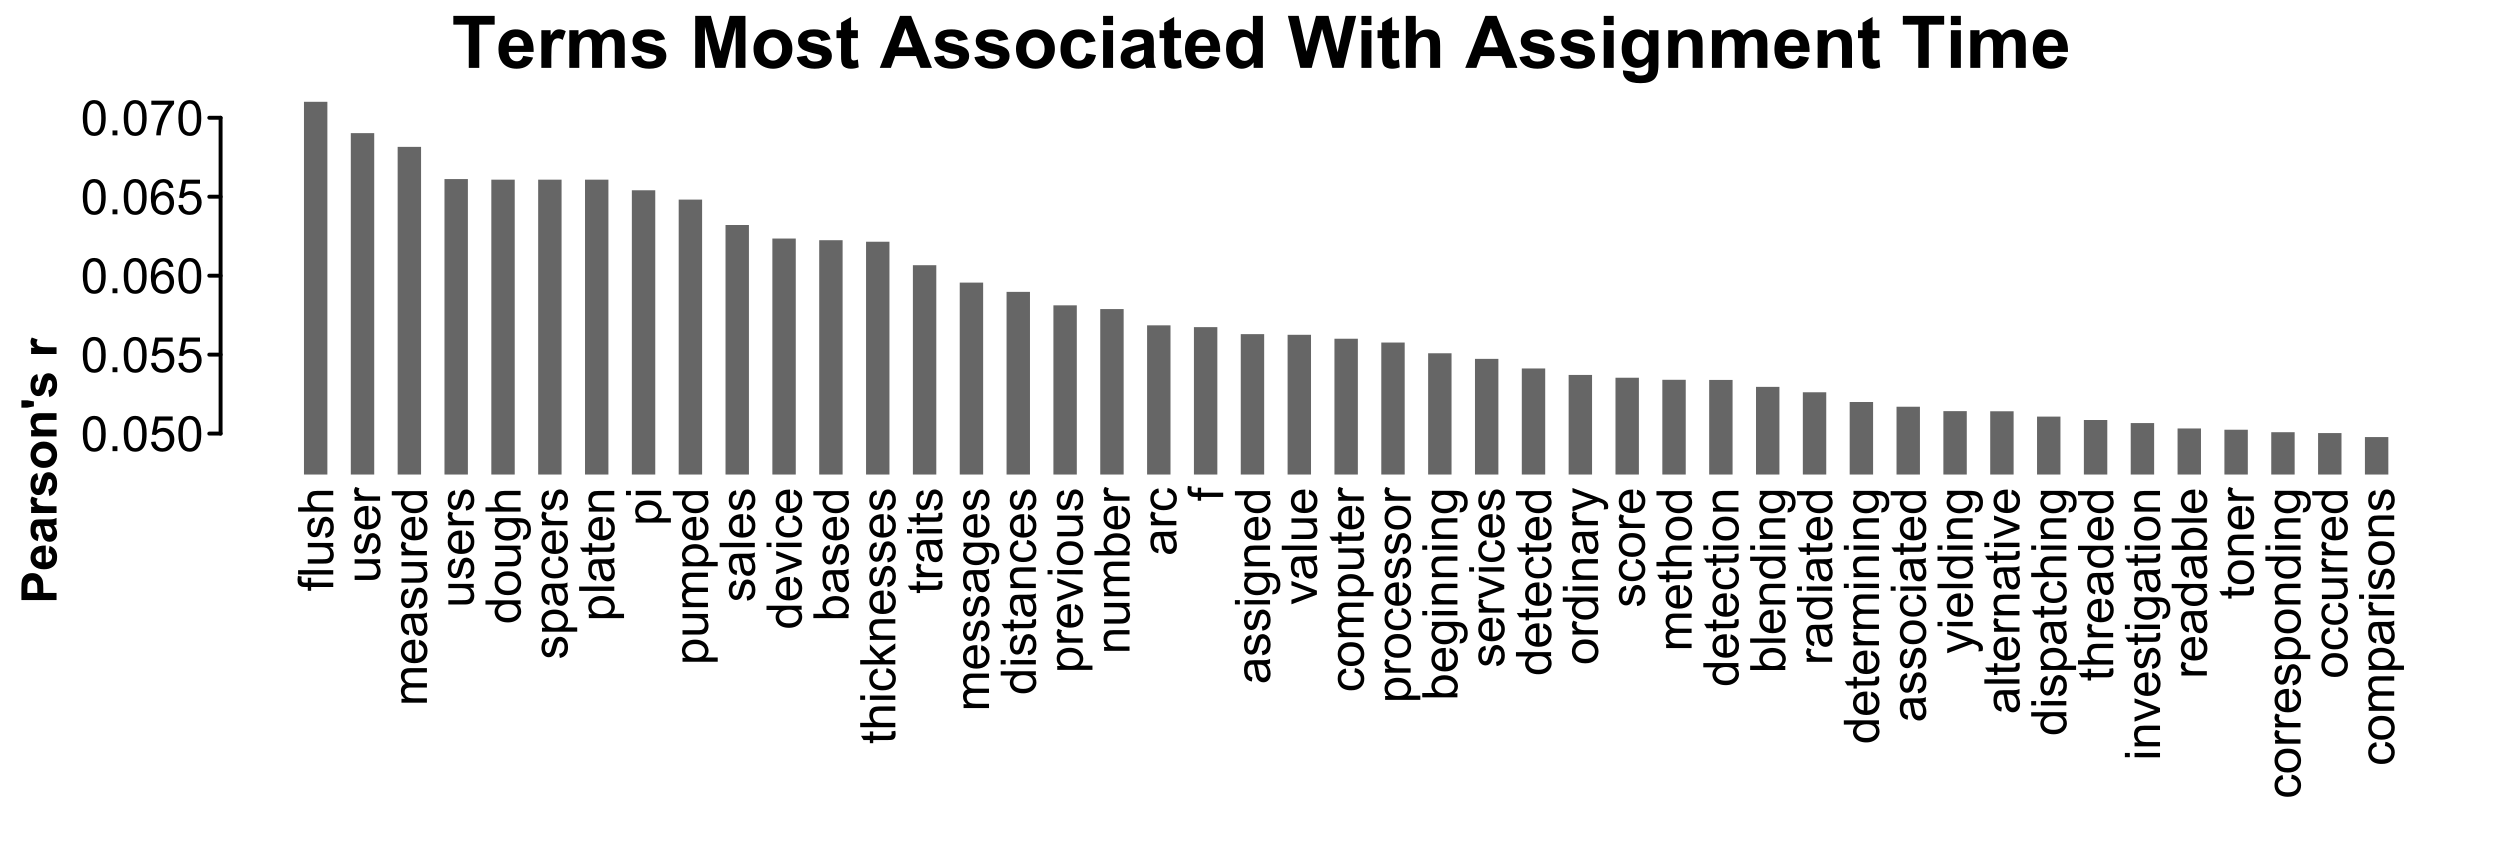 <?xml version="1.0" encoding="UTF-8"?>
<svg xmlns="http://www.w3.org/2000/svg" xmlns:xlink="http://www.w3.org/1999/xlink" width="636.48pt" height="216pt" viewBox="0 0 636.48 216" version="1.1">
<defs>
<g>
<symbol overflow="visible" id="glyph0-0">
<path style="stroke:none;" d="M 0 -1.562 L -7.812 -1.562 L -7.812 -7.812 L 0 -7.812 Z M -0.195 -1.758 L -0.195 -7.617 L -7.617 -7.617 L -7.617 -1.758 Z M -0.195 -1.758 "/>
</symbol>
<symbol overflow="visible" id="glyph0-1">
<path style="stroke:none;" d="M 0 -1.086 L -5.629 -1.086 L -5.629 -0.117 L -6.48 -0.117 L -6.48 -1.086 L -7.172 -1.086 C -7.605 -1.082 -7.926 -1.121 -8.141 -1.203 C -8.422 -1.305 -8.656 -1.492 -8.836 -1.758 C -9.012 -2.023 -9.098 -2.398 -9.102 -2.883 C -9.098 -3.188 -9.062 -3.527 -8.992 -3.906 L -8.031 -3.742 C -8.07 -3.512 -8.09 -3.297 -8.094 -3.094 C -8.09 -2.758 -8.02 -2.52 -7.879 -2.387 C -7.734 -2.246 -7.469 -2.18 -7.078 -2.18 L -6.48 -2.18 L -6.48 -3.441 L -5.629 -3.441 L -5.629 -2.18 L 0 -2.18 Z M 0 -1.086 "/>
</symbol>
<symbol overflow="visible" id="glyph0-2">
<path style="stroke:none;" d="M 0 -0.801 L -8.949 -0.801 L -8.949 -1.898 L 0 -1.898 Z M 0 -0.801 "/>
</symbol>
<symbol overflow="visible" id="glyph0-3">
<path style="stroke:none;" d="M 0 -5.07 L -0.953 -5.07 C -0.219 -4.562 0.145 -3.879 0.148 -3.016 C 0.145 -2.629 0.074 -2.27 -0.07 -1.941 C -0.219 -1.605 -0.402 -1.359 -0.625 -1.203 C -0.844 -1.039 -1.117 -0.93 -1.441 -0.867 C -1.656 -0.82 -1.996 -0.797 -2.465 -0.801 L -6.48 -0.801 L -6.48 -1.898 L -2.887 -1.898 C -2.312 -1.898 -1.926 -1.918 -1.727 -1.965 C -1.434 -2.031 -1.207 -2.18 -1.047 -2.406 C -0.879 -2.629 -0.797 -2.906 -0.801 -3.234 C -0.797 -3.562 -0.879 -3.871 -1.051 -4.164 C -1.215 -4.449 -1.445 -4.652 -1.742 -4.777 C -2.031 -4.895 -2.453 -4.957 -3.008 -4.957 L -6.48 -4.957 L -6.48 -6.055 L 0 -6.055 Z M 0 -5.07 "/>
</symbol>
<symbol overflow="visible" id="glyph0-4">
<path style="stroke:none;" d="M -1.934 -0.383 L -2.105 -1.473 C -1.668 -1.527 -1.336 -1.699 -1.105 -1.98 C -0.871 -2.258 -0.754 -2.645 -0.758 -3.148 C -0.754 -3.648 -0.859 -4.023 -1.066 -4.273 C -1.27 -4.516 -1.508 -4.641 -1.789 -4.641 C -2.031 -4.641 -2.227 -4.531 -2.375 -4.316 C -2.469 -4.164 -2.594 -3.789 -2.746 -3.191 C -2.945 -2.383 -3.121 -1.824 -3.273 -1.516 C -3.418 -1.203 -3.625 -0.969 -3.891 -0.809 C -4.152 -0.645 -4.441 -0.562 -4.762 -0.566 C -5.047 -0.562 -5.312 -0.629 -5.562 -0.766 C -5.805 -0.895 -6.012 -1.074 -6.176 -1.305 C -6.301 -1.473 -6.406 -1.707 -6.496 -2.004 C -6.582 -2.301 -6.625 -2.617 -6.629 -2.953 C -6.625 -3.461 -6.551 -3.906 -6.406 -4.293 C -6.258 -4.676 -6.062 -4.961 -5.812 -5.145 C -5.562 -5.328 -5.227 -5.453 -4.809 -5.523 L -4.664 -4.449 C -4.996 -4.395 -5.254 -4.254 -5.445 -4.023 C -5.629 -3.789 -5.723 -3.461 -5.727 -3.035 C -5.723 -2.527 -5.641 -2.164 -5.477 -1.953 C -5.309 -1.734 -5.113 -1.629 -4.891 -1.629 C -4.746 -1.629 -4.617 -1.672 -4.504 -1.766 C -4.383 -1.852 -4.285 -1.992 -4.211 -2.184 C -4.168 -2.293 -4.074 -2.617 -3.93 -3.156 C -3.723 -3.93 -3.555 -4.473 -3.422 -4.781 C -3.289 -5.086 -3.094 -5.324 -2.844 -5.504 C -2.586 -5.676 -2.273 -5.766 -1.902 -5.77 C -1.535 -5.766 -1.191 -5.656 -0.867 -5.445 C -0.543 -5.227 -0.293 -4.918 -0.117 -4.52 C 0.059 -4.113 0.145 -3.66 0.148 -3.156 C 0.145 -2.309 -0.027 -1.664 -0.375 -1.227 C -0.727 -0.781 -1.246 -0.5 -1.934 -0.383 Z M -1.934 -0.383 "/>
</symbol>
<symbol overflow="visible" id="glyph0-5">
<path style="stroke:none;" d="M 0 -0.824 L -8.949 -0.824 L -8.949 -1.922 L -5.738 -1.922 C -6.328 -2.434 -6.625 -3.078 -6.629 -3.863 C -6.625 -4.34 -6.531 -4.758 -6.344 -5.113 C -6.152 -5.465 -5.891 -5.719 -5.559 -5.871 C -5.223 -6.023 -4.738 -6.098 -4.109 -6.102 L 0 -6.102 L 0 -5.004 L -4.109 -5.004 C -4.652 -5.004 -5.051 -4.883 -5.305 -4.645 C -5.555 -4.406 -5.684 -4.07 -5.684 -3.637 C -5.684 -3.309 -5.598 -3.004 -5.43 -2.719 C -5.258 -2.43 -5.027 -2.223 -4.742 -2.105 C -4.449 -1.98 -4.051 -1.922 -3.547 -1.922 L 0 -1.922 Z M 0 -0.824 "/>
</symbol>
<symbol overflow="visible" id="glyph0-6">
<path style="stroke:none;" d="M -2.086 -5.262 L -1.945 -6.398 C -1.281 -6.219 -0.766 -5.887 -0.402 -5.402 C -0.035 -4.918 0.145 -4.297 0.148 -3.547 C 0.145 -2.594 -0.145 -1.844 -0.727 -1.289 C -1.312 -0.734 -2.133 -0.457 -3.188 -0.457 C -4.273 -0.457 -5.117 -0.734 -5.723 -1.297 C -6.324 -1.855 -6.625 -2.586 -6.629 -3.484 C -6.625 -4.348 -6.332 -5.055 -5.742 -5.609 C -5.152 -6.156 -4.32 -6.434 -3.254 -6.434 C -3.184 -6.434 -3.086 -6.43 -2.961 -6.426 L -2.961 -1.594 C -2.242 -1.633 -1.699 -1.832 -1.324 -2.195 C -0.945 -2.559 -0.754 -3.012 -0.758 -3.551 C -0.754 -3.953 -0.859 -4.297 -1.074 -4.582 C -1.281 -4.867 -1.621 -5.094 -2.086 -5.262 Z M -3.863 -1.652 L -3.863 -5.273 C -4.402 -5.223 -4.812 -5.082 -5.09 -4.859 C -5.512 -4.504 -5.723 -4.051 -5.727 -3.496 C -5.723 -2.992 -5.555 -2.57 -5.219 -2.227 C -4.879 -1.883 -4.426 -1.691 -3.863 -1.652 Z M -3.863 -1.652 "/>
</symbol>
<symbol overflow="visible" id="glyph0-7">
<path style="stroke:none;" d="M 0 -0.812 L -6.48 -0.812 L -6.48 -1.801 L -5.5 -1.801 C -5.957 -2.051 -6.258 -2.285 -6.406 -2.5 C -6.551 -2.711 -6.625 -2.945 -6.629 -3.203 C -6.625 -3.574 -6.508 -3.949 -6.273 -4.332 L -5.254 -3.957 C -5.41 -3.684 -5.488 -3.414 -5.492 -3.148 C -5.488 -2.906 -5.418 -2.691 -5.273 -2.5 C -5.129 -2.309 -4.93 -2.172 -4.676 -2.094 C -4.285 -1.969 -3.855 -1.91 -3.395 -1.91 L 0 -1.91 Z M 0 -0.812 "/>
</symbol>
<symbol overflow="visible" id="glyph0-8">
<path style="stroke:none;" d="M 0 -0.824 L -6.48 -0.824 L -6.48 -1.809 L -5.574 -1.809 C -5.887 -2.008 -6.141 -2.277 -6.336 -2.617 C -6.527 -2.953 -6.625 -3.34 -6.629 -3.773 C -6.625 -4.25 -6.527 -4.641 -6.328 -4.953 C -6.129 -5.258 -5.848 -5.477 -5.492 -5.602 C -6.246 -6.113 -6.625 -6.781 -6.629 -7.605 C -6.625 -8.246 -6.449 -8.738 -6.094 -9.086 C -5.734 -9.43 -5.184 -9.602 -4.449 -9.605 L 0 -9.605 L 0 -8.516 L -4.082 -8.516 C -4.52 -8.512 -4.836 -8.477 -5.031 -8.406 C -5.223 -8.332 -5.379 -8.203 -5.496 -8.02 C -5.613 -7.828 -5.672 -7.609 -5.676 -7.359 C -5.672 -6.902 -5.52 -6.523 -5.219 -6.223 C -4.914 -5.922 -4.43 -5.77 -3.766 -5.773 L 0 -5.773 L 0 -4.676 L -4.211 -4.676 C -4.699 -4.676 -5.066 -4.586 -5.309 -4.406 C -5.551 -4.227 -5.672 -3.934 -5.676 -3.527 C -5.672 -3.215 -5.59 -2.926 -5.43 -2.668 C -5.266 -2.402 -5.027 -2.215 -4.719 -2.098 C -4.402 -1.98 -3.953 -1.922 -3.363 -1.922 L 0 -1.922 Z M 0 -0.824 "/>
</symbol>
<symbol overflow="visible" id="glyph0-9">
<path style="stroke:none;" d="M -0.801 -5.055 C -0.453 -4.645 -0.207 -4.254 -0.066 -3.879 C 0.078 -3.5 0.145 -3.094 0.148 -2.668 C 0.145 -1.949 -0.027 -1.402 -0.375 -1.023 C -0.723 -0.641 -1.168 -0.449 -1.711 -0.453 C -2.023 -0.449 -2.312 -0.523 -2.578 -0.668 C -2.84 -0.812 -3.051 -1 -3.211 -1.234 C -3.367 -1.465 -3.484 -1.73 -3.57 -2.027 C -3.625 -2.242 -3.68 -2.566 -3.734 -3.004 C -3.836 -3.887 -3.965 -4.539 -4.113 -4.961 C -4.262 -4.965 -4.355 -4.969 -4.402 -4.969 C -4.844 -4.969 -5.16 -4.863 -5.348 -4.656 C -5.594 -4.371 -5.719 -3.953 -5.719 -3.406 C -5.719 -2.883 -5.625 -2.5 -5.445 -2.258 C -5.262 -2.008 -4.941 -1.828 -4.484 -1.715 L -4.633 -0.641 C -5.09 -0.734 -5.461 -0.895 -5.746 -1.121 C -6.027 -1.34 -6.246 -1.664 -6.398 -2.09 C -6.551 -2.512 -6.625 -3.004 -6.629 -3.566 C -6.625 -4.117 -6.562 -4.566 -6.434 -4.914 C -6.301 -5.258 -6.137 -5.512 -5.941 -5.676 C -5.742 -5.836 -5.492 -5.949 -5.195 -6.02 C -5.004 -6.051 -4.664 -6.07 -4.18 -6.074 L -2.715 -6.074 C -1.691 -6.07 -1.047 -6.094 -0.777 -6.145 C -0.504 -6.188 -0.246 -6.281 0 -6.422 L 0 -5.273 C -0.227 -5.156 -0.492 -5.082 -0.801 -5.055 Z M -3.254 -4.961 C -3.086 -4.559 -2.949 -3.961 -2.84 -3.168 C -2.773 -2.715 -2.699 -2.395 -2.617 -2.211 C -2.535 -2.02 -2.418 -1.875 -2.262 -1.777 C -2.105 -1.672 -1.93 -1.621 -1.738 -1.625 C -1.445 -1.621 -1.203 -1.734 -1.008 -1.957 C -0.812 -2.176 -0.715 -2.5 -0.715 -2.93 C -0.715 -3.352 -0.805 -3.727 -0.992 -4.059 C -1.172 -4.387 -1.426 -4.629 -1.75 -4.785 C -1.996 -4.898 -2.363 -4.957 -2.852 -4.961 Z M -3.254 -4.961 "/>
</symbol>
<symbol overflow="visible" id="glyph0-10">
<path style="stroke:none;" d="M 0 -5.031 L -0.816 -5.031 C -0.172 -4.617 0.145 -4.012 0.148 -3.215 C 0.145 -2.695 0.008 -2.219 -0.277 -1.789 C -0.559 -1.352 -0.957 -1.016 -1.473 -0.781 C -1.98 -0.539 -2.57 -0.422 -3.234 -0.426 C -3.883 -0.422 -4.469 -0.531 -4.996 -0.75 C -5.52 -0.965 -5.922 -1.285 -6.207 -1.719 C -6.484 -2.148 -6.625 -2.633 -6.629 -3.168 C -6.625 -3.555 -6.543 -3.902 -6.379 -4.211 C -6.211 -4.512 -5.996 -4.762 -5.738 -4.957 L -8.949 -4.957 L -8.949 -6.047 L 0 -6.047 Z M -3.234 -1.555 C -2.402 -1.551 -1.781 -1.727 -1.371 -2.078 C -0.961 -2.426 -0.754 -2.84 -0.758 -3.32 C -0.754 -3.797 -0.949 -4.203 -1.344 -4.543 C -1.734 -4.875 -2.336 -5.043 -3.145 -5.047 C -4.027 -5.043 -4.676 -4.875 -5.094 -4.535 C -5.508 -4.191 -5.719 -3.77 -5.719 -3.273 C -5.719 -2.781 -5.52 -2.371 -5.121 -2.047 C -4.723 -1.715 -4.094 -1.551 -3.234 -1.555 Z M -3.234 -1.555 "/>
</symbol>
<symbol overflow="visible" id="glyph0-11">
<path style="stroke:none;" d="M -3.242 -0.414 C -4.438 -0.41 -5.328 -0.746 -5.906 -1.418 C -6.387 -1.973 -6.625 -2.648 -6.629 -3.453 C -6.625 -4.344 -6.332 -5.074 -5.75 -5.641 C -5.164 -6.203 -4.359 -6.484 -3.332 -6.488 C -2.496 -6.484 -1.84 -6.359 -1.363 -6.113 C -0.883 -5.859 -0.512 -5.496 -0.25 -5.02 C 0.016 -4.539 0.145 -4.016 0.148 -3.453 C 0.145 -2.543 -0.141 -1.812 -0.723 -1.254 C -1.301 -0.691 -2.141 -0.41 -3.242 -0.414 Z M -3.242 -1.543 C -2.406 -1.539 -1.785 -1.723 -1.375 -2.086 C -0.961 -2.445 -0.754 -2.898 -0.758 -3.453 C -0.754 -3.996 -0.961 -4.453 -1.379 -4.816 C -1.789 -5.176 -2.422 -5.355 -3.277 -5.359 C -4.074 -5.355 -4.684 -5.172 -5.098 -4.812 C -5.512 -4.445 -5.719 -3.992 -5.719 -3.453 C -5.719 -2.898 -5.512 -2.445 -5.102 -2.086 C -4.688 -1.723 -4.066 -1.539 -3.242 -1.543 Z M -3.242 -1.543 "/>
</symbol>
<symbol overflow="visible" id="glyph0-12">
<path style="stroke:none;" d="M 0.539 -0.621 L 0.695 -1.691 C 1.023 -1.734 1.266 -1.859 1.418 -2.062 C 1.621 -2.336 1.723 -2.707 1.723 -3.18 C 1.723 -3.684 1.617 -4.074 1.414 -4.355 C 1.207 -4.629 0.926 -4.816 0.562 -4.918 C 0.336 -4.973 -0.133 -5 -0.848 -5 C -0.281 -4.516 0 -3.918 0 -3.203 C 0 -2.309 -0.32 -1.617 -0.965 -1.133 C -1.605 -0.641 -2.375 -0.398 -3.277 -0.402 C -3.895 -0.398 -4.465 -0.512 -4.988 -0.738 C -5.508 -0.961 -5.914 -1.285 -6.199 -1.711 C -6.484 -2.137 -6.625 -2.637 -6.629 -3.211 C -6.625 -3.977 -6.316 -4.605 -5.699 -5.102 L -6.48 -5.102 L -6.48 -6.117 L -0.879 -6.117 C 0.129 -6.117 0.844 -6.012 1.266 -5.809 C 1.688 -5.598 2.02 -5.273 2.262 -4.832 C 2.504 -4.383 2.625 -3.836 2.629 -3.188 C 2.625 -2.414 2.449 -1.789 2.105 -1.312 C 1.754 -0.836 1.234 -0.605 0.539 -0.621 Z M -3.355 -1.531 C -2.504 -1.527 -1.883 -1.699 -1.496 -2.039 C -1.102 -2.375 -0.906 -2.797 -0.91 -3.309 C -0.906 -3.812 -1.102 -4.234 -1.492 -4.578 C -1.879 -4.914 -2.488 -5.086 -3.32 -5.09 C -4.113 -5.086 -4.711 -4.91 -5.113 -4.562 C -5.516 -4.207 -5.719 -3.781 -5.719 -3.289 C -5.719 -2.797 -5.52 -2.383 -5.121 -2.043 C -4.723 -1.699 -4.133 -1.527 -3.355 -1.531 Z M -3.355 -1.531 "/>
</symbol>
<symbol overflow="visible" id="glyph0-13">
<path style="stroke:none;" d="M 2.484 -0.824 L -6.48 -0.824 L -6.48 -1.824 L -5.641 -1.824 C -5.965 -2.059 -6.211 -2.328 -6.379 -2.625 C -6.543 -2.922 -6.625 -3.281 -6.629 -3.703 C -6.625 -4.258 -6.484 -4.746 -6.199 -5.168 C -5.914 -5.59 -5.512 -5.91 -4.996 -6.129 C -4.477 -6.344 -3.906 -6.449 -3.289 -6.453 C -2.621 -6.449 -2.023 -6.332 -1.496 -6.094 C -0.965 -5.855 -0.559 -5.508 -0.277 -5.055 C 0.008 -4.598 0.145 -4.121 0.148 -3.625 C 0.145 -3.258 0.07 -2.93 -0.082 -2.641 C -0.238 -2.348 -0.434 -2.109 -0.672 -1.922 L 2.484 -1.922 Z M -3.203 -1.82 C -2.367 -1.816 -1.75 -1.984 -1.355 -2.324 C -0.953 -2.66 -0.754 -3.07 -0.758 -3.551 C -0.754 -4.039 -0.961 -4.457 -1.375 -4.805 C -1.785 -5.152 -2.426 -5.324 -3.297 -5.328 C -4.121 -5.324 -4.738 -5.156 -5.152 -4.816 C -5.559 -4.477 -5.766 -4.07 -5.77 -3.602 C -5.766 -3.129 -5.547 -2.715 -5.113 -2.359 C -4.672 -1.996 -4.035 -1.816 -3.203 -1.82 Z M -3.203 -1.82 "/>
</symbol>
<symbol overflow="visible" id="glyph0-14">
<path style="stroke:none;" d="M -2.375 -5.055 L -2.234 -6.133 C -1.484 -6.012 -0.902 -5.711 -0.484 -5.227 C -0.062 -4.742 0.145 -4.145 0.148 -3.438 C 0.145 -2.547 -0.141 -1.832 -0.723 -1.297 C -1.301 -0.754 -2.133 -0.484 -3.215 -0.488 C -3.914 -0.484 -4.527 -0.602 -5.051 -0.836 C -5.574 -1.066 -5.969 -1.418 -6.234 -1.895 C -6.496 -2.363 -6.625 -2.879 -6.629 -3.441 C -6.625 -4.145 -6.449 -4.723 -6.094 -5.168 C -5.734 -5.613 -5.227 -5.898 -4.578 -6.031 L -4.414 -4.961 C -4.844 -4.855 -5.172 -4.676 -5.395 -4.422 C -5.613 -4.16 -5.723 -3.848 -5.727 -3.484 C -5.723 -2.93 -5.523 -2.48 -5.129 -2.137 C -4.73 -1.789 -4.105 -1.617 -3.246 -1.617 C -2.375 -1.617 -1.742 -1.781 -1.348 -2.117 C -0.953 -2.445 -0.754 -2.883 -0.758 -3.426 C -0.754 -3.852 -0.887 -4.211 -1.152 -4.504 C -1.414 -4.789 -1.82 -4.973 -2.375 -5.055 Z M -2.375 -5.055 "/>
</symbol>
<symbol overflow="visible" id="glyph0-15">
<path style="stroke:none;" d="M -0.984 -3.223 L -0.012 -3.383 C 0.051 -3.07 0.082 -2.793 0.086 -2.551 C 0.082 -2.148 0.023 -1.84 -0.102 -1.621 C -0.227 -1.398 -0.395 -1.242 -0.602 -1.156 C -0.805 -1.062 -1.238 -1.02 -1.898 -1.027 L -5.629 -1.027 L -5.629 -0.219 L -6.48 -0.219 L -6.48 -1.027 L -8.086 -1.027 L -8.746 -2.117 L -6.48 -2.117 L -6.48 -3.223 L -5.629 -3.223 L -5.629 -2.117 L -1.836 -2.117 C -1.52 -2.113 -1.32 -2.133 -1.23 -2.176 C -1.141 -2.211 -1.07 -2.273 -1.02 -2.363 C -0.965 -2.449 -0.938 -2.578 -0.941 -2.742 C -0.938 -2.859 -0.953 -3.02 -0.984 -3.223 Z M -0.984 -3.223 "/>
</symbol>
<symbol overflow="visible" id="glyph0-16">
<path style="stroke:none;" d="M 0 -0.824 L -6.48 -0.824 L -6.48 -1.812 L -5.559 -1.812 C -6.27 -2.285 -6.625 -2.973 -6.629 -3.875 C -6.625 -4.262 -6.555 -4.621 -6.418 -4.953 C -6.273 -5.277 -6.09 -5.523 -5.863 -5.688 C -5.633 -5.848 -5.363 -5.961 -5.055 -6.031 C -4.848 -6.066 -4.492 -6.086 -3.984 -6.09 L 0 -6.09 L 0 -4.992 L -3.941 -4.992 C -4.387 -4.992 -4.723 -4.949 -4.945 -4.863 C -5.168 -4.777 -5.344 -4.625 -5.477 -4.406 C -5.605 -4.188 -5.672 -3.934 -5.676 -3.645 C -5.672 -3.176 -5.523 -2.77 -5.23 -2.43 C -4.93 -2.09 -4.367 -1.922 -3.539 -1.922 L 0 -1.922 Z M 0 -0.824 "/>
</symbol>
<symbol overflow="visible" id="glyph0-17">
<path style="stroke:none;" d="M -7.684 -0.832 L -8.949 -0.832 L -8.949 -1.93 L -7.684 -1.93 Z M 0 -0.828 L -6.48 -0.832 L -6.48 -1.93 L 0 -1.93 Z M 0 -0.828 "/>
</symbol>
<symbol overflow="visible" id="glyph0-18">
<path style="stroke:none;" d="M 0 -2.625 L -6.48 -0.16 L -6.48 -1.32 L -2.602 -2.711 C -2.18 -2.859 -1.742 -2.996 -1.293 -3.125 C -1.633 -3.219 -2.043 -3.355 -2.527 -3.535 L -6.48 -4.973 L -6.48 -6.102 L 0 -3.648 Z M 0 -2.625 "/>
</symbol>
<symbol overflow="visible" id="glyph0-19">
<path style="stroke:none;" d="M 0 -1.836 L 0 -0.816 L -8.949 -0.816 L -8.949 -1.918 L -5.754 -1.918 C -6.336 -2.379 -6.625 -2.973 -6.629 -3.691 C -6.625 -4.09 -6.547 -4.465 -6.387 -4.824 C -6.223 -5.176 -5.996 -5.469 -5.707 -5.703 C -5.418 -5.93 -5.066 -6.109 -4.656 -6.242 C -4.242 -6.367 -3.805 -6.434 -3.34 -6.438 C -2.227 -6.434 -1.367 -6.16 -0.762 -5.613 C -0.156 -5.066 0.145 -4.406 0.148 -3.637 C 0.145 -2.871 -0.172 -2.27 -0.812 -1.836 Z M -3.289 -1.824 C -2.508 -1.82 -1.949 -1.926 -1.605 -2.141 C -1.039 -2.484 -0.754 -2.953 -0.758 -3.547 C -0.754 -4.023 -0.965 -4.438 -1.383 -4.789 C -1.797 -5.137 -2.418 -5.312 -3.246 -5.316 C -4.09 -5.312 -4.715 -5.145 -5.121 -4.812 C -5.523 -4.473 -5.723 -4.066 -5.727 -3.594 C -5.723 -3.109 -5.516 -2.695 -5.098 -2.348 C -4.68 -1.996 -4.074 -1.82 -3.289 -1.824 Z M -3.289 -1.824 "/>
</symbol>
<symbol overflow="visible" id="glyph0-20">
<path style="stroke:none;" d="M 0 -0.828 L -8.949 -0.832 L -8.949 -1.93 L -3.844 -1.93 L -6.48 -4.527 L -6.48 -5.949 L -4.078 -3.473 L 0 -6.203 L 0 -4.848 L -3.312 -2.703 L -2.57 -1.93 L 0 -1.93 Z M 0 -0.828 "/>
</symbol>
<symbol overflow="visible" id="glyph0-21">
<path style="stroke:none;" d="M 2.496 -0.773 L 1.465 -0.652 C 1.527 -0.887 1.559 -1.098 1.562 -1.281 C 1.559 -1.523 1.52 -1.719 1.441 -1.867 C 1.359 -2.012 1.242 -2.133 1.098 -2.227 C 0.984 -2.297 0.715 -2.406 0.281 -2.562 C 0.219 -2.578 0.129 -2.613 0.012 -2.66 L -6.48 -0.203 L -6.48 -1.387 L -2.727 -2.734 C -2.25 -2.906 -1.75 -3.062 -1.227 -3.203 C -1.727 -3.328 -2.219 -3.48 -2.703 -3.656 L -6.48 -5.043 L -6.48 -6.141 L 0.109 -3.676 C 0.82 -3.406 1.312 -3.203 1.582 -3.059 C 1.941 -2.863 2.203 -2.637 2.375 -2.387 C 2.539 -2.129 2.625 -1.828 2.629 -1.484 C 2.625 -1.266 2.582 -1.031 2.496 -0.773 Z M 2.496 -0.773 "/>
</symbol>
<symbol overflow="visible" id="glyph1-0">
<path style="stroke:none;" d="M 1.562 0 L 1.562 -7.812 L 7.812 -7.812 L 7.812 0 Z M 1.758 -0.195 L 7.617 -0.195 L 7.617 -7.617 L 1.758 -7.617 Z M 1.758 -0.195 "/>
</symbol>
<symbol overflow="visible" id="glyph1-1">
<path style="stroke:none;" d="M 0.52 -4.414 C 0.516 -5.469 0.625 -6.32 0.844 -6.965 C 1.062 -7.609 1.387 -8.105 1.816 -8.457 C 2.246 -8.805 2.785 -8.98 3.438 -8.984 C 3.914 -8.98 4.336 -8.887 4.699 -8.695 C 5.059 -8.5 5.355 -8.219 5.594 -7.859 C 5.828 -7.492 6.016 -7.051 6.152 -6.527 C 6.285 -6.004 6.352 -5.297 6.355 -4.414 C 6.352 -3.359 6.242 -2.512 6.031 -1.871 C 5.812 -1.223 5.492 -0.727 5.062 -0.375 C 4.633 -0.023 4.09 0.152 3.438 0.152 C 2.57 0.152 1.891 -0.156 1.402 -0.773 C 0.809 -1.516 0.516 -2.727 0.52 -4.414 Z M 1.648 -4.414 C 1.645 -2.941 1.816 -1.965 2.164 -1.48 C 2.504 -0.992 2.93 -0.75 3.438 -0.75 C 3.938 -0.75 4.359 -0.992 4.707 -1.48 C 5.051 -1.969 5.227 -2.945 5.227 -4.414 C 5.227 -5.883 5.051 -6.863 4.707 -7.348 C 4.359 -7.832 3.934 -8.074 3.426 -8.074 C 2.918 -8.074 2.516 -7.859 2.215 -7.434 C 1.836 -6.887 1.645 -5.879 1.648 -4.414 Z M 1.648 -4.414 "/>
</symbol>
<symbol overflow="visible" id="glyph1-2">
<path style="stroke:none;" d="M 1.137 0 L 1.137 -1.25 L 2.387 -1.25 L 2.387 0 Z M 1.137 0 "/>
</symbol>
<symbol overflow="visible" id="glyph1-3">
<path style="stroke:none;" d="M 0.52 -2.344 L 1.672 -2.441 C 1.754 -1.875 1.953 -1.453 2.266 -1.172 C 2.574 -0.891 2.949 -0.75 3.395 -0.75 C 3.918 -0.75 4.367 -0.949 4.734 -1.348 C 5.102 -1.746 5.285 -2.273 5.285 -2.938 C 5.285 -3.559 5.109 -4.055 4.758 -4.418 C 4.406 -4.777 3.945 -4.957 3.375 -4.961 C 3.02 -4.957 2.699 -4.875 2.414 -4.719 C 2.129 -4.555 1.906 -4.348 1.746 -4.094 L 0.715 -4.23 L 1.582 -8.824 L 6.031 -8.824 L 6.031 -7.777 L 2.461 -7.777 L 1.977 -5.371 C 2.508 -5.742 3.074 -5.93 3.668 -5.934 C 4.449 -5.93 5.105 -5.66 5.645 -5.121 C 6.18 -4.578 6.449 -3.883 6.453 -3.035 C 6.449 -2.223 6.215 -1.52 5.742 -0.934 C 5.168 -0.207 4.383 0.152 3.395 0.152 C 2.574 0.152 1.91 -0.074 1.398 -0.531 C 0.883 -0.984 0.59 -1.59 0.52 -2.344 Z M 0.52 -2.344 "/>
</symbol>
<symbol overflow="visible" id="glyph1-4">
<path style="stroke:none;" d="M 6.219 -6.758 L 5.125 -6.672 C 5.027 -7.098 4.891 -7.41 4.711 -7.609 C 4.414 -7.922 4.047 -8.078 3.613 -8.082 C 3.262 -8.078 2.953 -7.98 2.691 -7.789 C 2.34 -7.531 2.066 -7.164 1.871 -6.684 C 1.668 -6.195 1.566 -5.504 1.562 -4.613 C 1.824 -5.012 2.148 -5.312 2.531 -5.512 C 2.914 -5.703 3.312 -5.801 3.734 -5.805 C 4.465 -5.801 5.09 -5.531 5.605 -4.996 C 6.117 -4.453 6.375 -3.758 6.379 -2.906 C 6.375 -2.344 6.254 -1.82 6.016 -1.34 C 5.77 -0.855 5.438 -0.484 5.016 -0.23 C 4.594 0.027 4.113 0.152 3.578 0.152 C 2.66 0.152 1.914 -0.184 1.336 -0.855 C 0.758 -1.527 0.469 -2.637 0.469 -4.188 C 0.469 -5.914 0.789 -7.172 1.43 -7.961 C 1.984 -8.641 2.734 -8.98 3.68 -8.984 C 4.383 -8.98 4.957 -8.785 5.41 -8.391 C 5.855 -7.996 6.125 -7.449 6.219 -6.758 Z M 1.734 -2.898 C 1.734 -2.52 1.812 -2.156 1.973 -1.812 C 2.133 -1.461 2.359 -1.199 2.648 -1.02 C 2.938 -0.84 3.238 -0.75 3.559 -0.75 C 4.02 -0.75 4.418 -0.938 4.754 -1.312 C 5.082 -1.688 5.25 -2.195 5.254 -2.84 C 5.25 -3.453 5.086 -3.941 4.758 -4.301 C 4.43 -4.656 4.016 -4.832 3.516 -4.836 C 3.016 -4.832 2.594 -4.656 2.25 -4.301 C 1.906 -3.941 1.734 -3.473 1.734 -2.898 Z M 1.734 -2.898 "/>
</symbol>
<symbol overflow="visible" id="glyph1-5">
<path style="stroke:none;" d="M 0.594 -7.777 L 0.594 -8.832 L 6.383 -8.832 L 6.383 -7.977 C 5.812 -7.367 5.25 -6.562 4.691 -5.559 C 4.129 -4.555 3.695 -3.523 3.395 -2.461 C 3.168 -1.711 3.027 -0.891 2.973 0 L 1.844 0 C 1.855 -0.703 1.992 -1.551 2.258 -2.551 C 2.52 -3.543 2.898 -4.504 3.395 -5.434 C 3.887 -6.355 4.414 -7.137 4.973 -7.777 Z M 0.594 -7.777 "/>
</symbol>
<symbol overflow="visible" id="glyph2-0">
<path style="stroke:none;" d="M 2.312 0 L 2.312 -11.562 L 11.562 -11.562 L 11.562 0 Z M 2.602 -0.289 L 11.273 -0.289 L 11.273 -11.273 L 2.602 -11.273 Z M 2.602 -0.289 "/>
</symbol>
<symbol overflow="visible" id="glyph2-1">
<path style="stroke:none;" d="M 4.328 0 L 4.328 -11.004 L 0.398 -11.004 L 0.398 -13.242 L 10.922 -13.242 L 10.922 -11.004 L 7 -11.004 L 7 0 Z M 4.328 0 "/>
</symbol>
<symbol overflow="visible" id="glyph2-2">
<path style="stroke:none;" d="M 6.883 -3.055 L 9.414 -2.629 C 9.086 -1.699 8.57 -0.992 7.871 -0.508 C 7.168 -0.023 6.293 0.215 5.238 0.219 C 3.57 0.215 2.336 -0.328 1.535 -1.418 C 0.902 -2.289 0.586 -3.391 0.586 -4.723 C 0.586 -6.312 1 -7.555 1.832 -8.457 C 2.664 -9.355 3.715 -9.809 4.984 -9.809 C 6.41 -9.809 7.535 -9.336 8.363 -8.395 C 9.184 -7.453 9.578 -6.012 9.547 -4.066 L 3.188 -4.066 C 3.203 -3.312 3.406 -2.727 3.801 -2.309 C 4.191 -1.887 4.68 -1.676 5.266 -1.68 C 5.66 -1.676 5.996 -1.785 6.27 -2.004 C 6.539 -2.223 6.742 -2.57 6.883 -3.055 Z M 7.027 -5.617 C 7.004 -6.348 6.816 -6.906 6.457 -7.293 C 6.098 -7.672 5.656 -7.863 5.141 -7.867 C 4.582 -7.863 4.125 -7.66 3.766 -7.262 C 3.402 -6.855 3.227 -6.309 3.234 -5.617 Z M 7.027 -5.617 "/>
</symbol>
<symbol overflow="visible" id="glyph2-3">
<path style="stroke:none;" d="M 3.758 0 L 1.219 0 L 1.219 -9.594 L 3.578 -9.594 L 3.578 -8.23 C 3.98 -8.871 4.344 -9.293 4.664 -9.5 C 4.984 -9.703 5.348 -9.809 5.762 -9.809 C 6.336 -9.809 6.895 -9.648 7.434 -9.332 L 6.648 -7.117 C 6.219 -7.395 5.82 -7.535 5.457 -7.535 C 5.098 -7.535 4.797 -7.434 4.551 -7.238 C 4.305 -7.039 4.109 -6.688 3.969 -6.176 C 3.824 -5.664 3.754 -4.59 3.758 -2.961 Z M 3.758 0 "/>
</symbol>
<symbol overflow="visible" id="glyph2-4">
<path style="stroke:none;" d="M 1.137 -9.594 L 3.477 -9.594 L 3.477 -8.285 C 4.312 -9.301 5.312 -9.809 6.469 -9.809 C 7.082 -9.809 7.613 -9.68 8.066 -9.43 C 8.516 -9.172 8.887 -8.793 9.18 -8.285 C 9.598 -8.793 10.051 -9.172 10.539 -9.43 C 11.027 -9.68 11.551 -9.809 12.105 -9.809 C 12.809 -9.809 13.402 -9.664 13.891 -9.379 C 14.379 -9.094 14.742 -8.676 14.984 -8.121 C 15.156 -7.711 15.246 -7.047 15.25 -6.133 L 15.25 0 L 12.711 0 L 12.711 -5.484 C 12.707 -6.434 12.621 -7.047 12.449 -7.324 C 12.211 -7.684 11.848 -7.863 11.363 -7.867 C 11.004 -7.863 10.672 -7.754 10.359 -7.543 C 10.047 -7.324 9.82 -7.008 9.684 -6.59 C 9.543 -6.168 9.473 -5.508 9.477 -4.605 L 9.477 0 L 6.938 0 L 6.938 -5.258 C 6.938 -6.188 6.891 -6.789 6.801 -7.062 C 6.711 -7.328 6.57 -7.531 6.383 -7.668 C 6.188 -7.797 5.93 -7.863 5.609 -7.867 C 5.215 -7.863 4.863 -7.758 4.551 -7.551 C 4.234 -7.336 4.012 -7.031 3.879 -6.637 C 3.742 -6.238 3.672 -5.578 3.676 -4.66 L 3.676 0 L 1.137 0 Z M 1.137 -9.594 "/>
</symbol>
<symbol overflow="visible" id="glyph2-5">
<path style="stroke:none;" d="M 0.434 -2.738 L 2.98 -3.125 C 3.086 -2.625 3.305 -2.25 3.641 -2 C 3.969 -1.742 4.434 -1.617 5.031 -1.617 C 5.684 -1.617 6.176 -1.734 6.512 -1.977 C 6.73 -2.141 6.844 -2.367 6.848 -2.656 C 6.844 -2.844 6.785 -3.004 6.668 -3.133 C 6.539 -3.254 6.254 -3.367 5.816 -3.469 C 3.766 -3.918 2.469 -4.328 1.926 -4.707 C 1.164 -5.223 0.785 -5.945 0.785 -6.867 C 0.785 -7.695 1.113 -8.391 1.77 -8.961 C 2.426 -9.523 3.441 -9.809 4.824 -9.809 C 6.133 -9.809 7.109 -9.594 7.75 -9.168 C 8.387 -8.738 8.828 -8.105 9.07 -7.273 L 6.676 -6.828 C 6.57 -7.199 6.379 -7.488 6.094 -7.688 C 5.805 -7.883 5.395 -7.98 4.867 -7.984 C 4.199 -7.98 3.723 -7.887 3.434 -7.707 C 3.238 -7.57 3.141 -7.398 3.145 -7.191 C 3.141 -7.004 3.227 -6.852 3.398 -6.73 C 3.625 -6.559 4.414 -6.32 5.766 -6.016 C 7.117 -5.707 8.062 -5.332 8.602 -4.887 C 9.129 -4.434 9.391 -3.805 9.395 -3 C 9.391 -2.117 9.023 -1.359 8.293 -0.73 C 7.555 -0.098 6.469 0.215 5.031 0.219 C 3.723 0.215 2.688 -0.047 1.926 -0.578 C 1.164 -1.105 0.668 -1.824 0.434 -2.738 Z M 0.434 -2.738 "/>
</symbol>
<symbol overflow="visible" id="glyph2-6">
<path style="stroke:none;" d=""/>
</symbol>
<symbol overflow="visible" id="glyph2-7">
<path style="stroke:none;" d="M 1.309 0 L 1.309 -13.242 L 5.312 -13.242 L 7.715 -4.211 L 10.09 -13.242 L 14.102 -13.242 L 14.102 0 L 11.617 0 L 11.617 -10.426 L 8.988 0 L 6.414 0 L 3.793 -10.426 L 3.793 0 Z M 1.309 0 "/>
</symbol>
<symbol overflow="visible" id="glyph2-8">
<path style="stroke:none;" d="M 0.742 -4.934 C 0.738 -5.773 0.945 -6.586 1.363 -7.379 C 1.777 -8.164 2.367 -8.766 3.129 -9.184 C 3.891 -9.598 4.742 -9.809 5.684 -9.809 C 7.133 -9.809 8.32 -9.336 9.25 -8.395 C 10.176 -7.453 10.641 -6.262 10.641 -4.824 C 10.641 -3.371 10.172 -2.168 9.234 -1.215 C 8.297 -0.258 7.117 0.215 5.699 0.219 C 4.82 0.215 3.98 0.02 3.184 -0.379 C 2.383 -0.773 1.777 -1.355 1.363 -2.125 C 0.945 -2.891 0.738 -3.828 0.742 -4.934 Z M 3.344 -4.797 C 3.34 -3.844 3.566 -3.113 4.02 -2.609 C 4.469 -2.102 5.023 -1.852 5.691 -1.852 C 6.348 -1.852 6.902 -2.102 7.355 -2.609 C 7.801 -3.113 8.027 -3.852 8.031 -4.816 C 8.027 -5.754 7.801 -6.473 7.355 -6.98 C 6.902 -7.484 6.348 -7.738 5.691 -7.742 C 5.023 -7.738 4.469 -7.484 4.02 -6.98 C 3.566 -6.473 3.34 -5.746 3.344 -4.797 Z M 3.344 -4.797 "/>
</symbol>
<symbol overflow="visible" id="glyph2-9">
<path style="stroke:none;" d="M 5.727 -9.594 L 5.727 -7.57 L 3.992 -7.57 L 3.992 -3.703 C 3.988 -2.922 4.008 -2.465 4.043 -2.336 C 4.074 -2.203 4.148 -2.094 4.27 -2.012 C 4.383 -1.926 4.523 -1.887 4.695 -1.887 C 4.93 -1.887 5.273 -1.969 5.719 -2.133 L 5.934 -0.164 C 5.344 0.09 4.676 0.215 3.93 0.219 C 3.469 0.215 3.055 0.141 2.691 -0.012 C 2.32 -0.164 2.051 -0.363 1.883 -0.609 C 1.707 -0.852 1.59 -1.18 1.527 -1.598 C 1.469 -1.891 1.441 -2.488 1.445 -3.387 L 1.445 -7.57 L 0.281 -7.57 L 0.281 -9.594 L 1.445 -9.594 L 1.445 -11.5 L 3.992 -12.98 L 3.992 -9.594 Z M 5.727 -9.594 "/>
</symbol>
<symbol overflow="visible" id="glyph2-10">
<path style="stroke:none;" d="M 13.289 0 L 10.379 0 L 9.223 -3.008 L 3.93 -3.008 L 2.836 0 L 0 0 L 5.156 -13.242 L 7.984 -13.242 Z M 8.363 -5.238 L 6.539 -10.152 L 4.75 -5.238 Z M 8.363 -5.238 "/>
</symbol>
<symbol overflow="visible" id="glyph2-11">
<path style="stroke:none;" d="M 9.691 -6.758 L 7.191 -6.305 C 7.102 -6.805 6.91 -7.18 6.613 -7.434 C 6.312 -7.684 5.926 -7.809 5.457 -7.812 C 4.82 -7.809 4.316 -7.59 3.941 -7.156 C 3.562 -6.719 3.375 -5.992 3.379 -4.969 C 3.375 -3.828 3.566 -3.023 3.953 -2.555 C 4.332 -2.086 4.844 -1.852 5.492 -1.852 C 5.969 -1.852 6.363 -1.988 6.676 -2.262 C 6.98 -2.535 7.199 -3.004 7.324 -3.676 L 9.82 -3.25 C 9.559 -2.105 9.059 -1.242 8.328 -0.656 C 7.59 -0.074 6.605 0.215 5.375 0.219 C 3.969 0.215 2.852 -0.223 2.02 -1.109 C 1.184 -1.992 0.766 -3.219 0.77 -4.789 C 0.766 -6.367 1.184 -7.602 2.023 -8.484 C 2.855 -9.367 3.988 -9.809 5.422 -9.809 C 6.586 -9.809 7.516 -9.555 8.207 -9.055 C 8.895 -8.547 9.391 -7.781 9.691 -6.758 Z M 9.691 -6.758 "/>
</symbol>
<symbol overflow="visible" id="glyph2-12">
<path style="stroke:none;" d="M 1.328 -10.895 L 1.328 -13.242 L 3.867 -13.242 L 3.867 -10.895 Z M 1.328 0 L 1.328 -9.594 L 3.867 -9.594 L 3.867 0 Z M 1.328 0 "/>
</symbol>
<symbol overflow="visible" id="glyph2-13">
<path style="stroke:none;" d="M 3.227 -6.668 L 0.922 -7.082 C 1.176 -8.008 1.621 -8.695 2.258 -9.141 C 2.887 -9.586 3.828 -9.809 5.078 -9.809 C 6.207 -9.809 7.051 -9.672 7.605 -9.406 C 8.16 -9.137 8.547 -8.797 8.773 -8.387 C 8.996 -7.973 9.109 -7.219 9.113 -6.117 L 9.086 -3.152 C 9.082 -2.309 9.121 -1.684 9.207 -1.285 C 9.285 -0.883 9.438 -0.457 9.664 0 L 7.156 0 C 7.086 -0.168 7.004 -0.418 6.91 -0.75 C 6.863 -0.898 6.836 -0.996 6.82 -1.047 C 6.383 -0.621 5.918 -0.305 5.426 -0.098 C 4.934 0.113 4.406 0.215 3.848 0.219 C 2.859 0.215 2.082 -0.051 1.512 -0.586 C 0.941 -1.121 0.656 -1.797 0.66 -2.621 C 0.656 -3.16 0.785 -3.645 1.047 -4.07 C 1.305 -4.492 1.668 -4.816 2.137 -5.043 C 2.602 -5.266 3.273 -5.465 4.156 -5.637 C 5.336 -5.859 6.16 -6.066 6.621 -6.262 L 6.621 -6.512 C 6.621 -6.996 6.5 -7.344 6.258 -7.555 C 6.016 -7.758 5.559 -7.863 4.895 -7.867 C 4.441 -7.863 4.09 -7.773 3.84 -7.602 C 3.582 -7.422 3.379 -7.113 3.227 -6.668 Z M 6.621 -4.605 C 6.293 -4.496 5.777 -4.367 5.074 -4.219 C 4.371 -4.066 3.91 -3.918 3.695 -3.777 C 3.363 -3.539 3.199 -3.242 3.199 -2.883 C 3.199 -2.523 3.328 -2.215 3.594 -1.957 C 3.855 -1.699 4.195 -1.57 4.605 -1.57 C 5.062 -1.57 5.5 -1.719 5.918 -2.023 C 6.223 -2.25 6.422 -2.531 6.523 -2.863 C 6.586 -3.078 6.621 -3.492 6.621 -4.102 Z M 6.621 -4.605 "/>
</symbol>
<symbol overflow="visible" id="glyph2-14">
<path style="stroke:none;" d="M 10.125 0 L 7.77 0 L 7.77 -1.41 C 7.375 -0.859 6.91 -0.449 6.379 -0.184 C 5.844 0.086 5.309 0.215 4.77 0.219 C 3.668 0.215 2.723 -0.227 1.938 -1.113 C 1.148 -2.004 0.754 -3.242 0.758 -4.832 C 0.754 -6.457 1.137 -7.691 1.906 -8.539 C 2.668 -9.383 3.637 -9.809 4.805 -9.809 C 5.875 -9.809 6.801 -9.363 7.586 -8.473 L 7.586 -13.242 L 10.125 -13.242 Z M 3.352 -5.004 C 3.352 -3.98 3.492 -3.238 3.777 -2.781 C 4.184 -2.117 4.754 -1.785 5.492 -1.789 C 6.07 -1.785 6.566 -2.035 6.98 -2.531 C 7.387 -3.027 7.594 -3.77 7.598 -4.762 C 7.594 -5.859 7.395 -6.652 7 -7.141 C 6.602 -7.621 6.094 -7.863 5.473 -7.867 C 4.871 -7.863 4.367 -7.625 3.961 -7.148 C 3.555 -6.668 3.352 -5.953 3.352 -5.004 Z M 3.352 -5.004 "/>
</symbol>
<symbol overflow="visible" id="glyph2-15">
<path style="stroke:none;" d="M 3.227 0 L 0.062 -13.242 L 2.801 -13.242 L 4.797 -4.145 L 7.219 -13.242 L 10.398 -13.242 L 12.719 -3.992 L 14.75 -13.242 L 17.441 -13.242 L 14.227 0 L 11.391 0 L 8.754 -9.898 L 6.125 0 Z M 3.227 0 "/>
</symbol>
<symbol overflow="visible" id="glyph2-16">
<path style="stroke:none;" d="M 3.855 -13.242 L 3.855 -8.375 C 4.676 -9.328 5.652 -9.809 6.793 -9.809 C 7.371 -9.809 7.898 -9.699 8.371 -9.484 C 8.84 -9.266 9.195 -8.988 9.434 -8.652 C 9.672 -8.312 9.832 -7.938 9.922 -7.531 C 10.008 -7.117 10.055 -6.484 10.055 -5.629 L 10.055 0 L 7.516 0 L 7.516 -5.066 C 7.512 -6.07 7.465 -6.711 7.371 -6.984 C 7.273 -7.254 7.102 -7.469 6.859 -7.629 C 6.613 -7.785 6.309 -7.863 5.945 -7.867 C 5.52 -7.863 5.141 -7.762 4.812 -7.559 C 4.477 -7.355 4.234 -7.047 4.086 -6.633 C 3.93 -6.219 3.855 -5.609 3.855 -4.805 L 3.855 0 L 1.32 0 L 1.32 -13.242 Z M 3.855 -13.242 "/>
</symbol>
<symbol overflow="visible" id="glyph2-17">
<path style="stroke:none;" d="M 1.094 0.633 L 3.992 0.984 C 4.039 1.32 4.152 1.551 4.328 1.68 C 4.566 1.859 4.945 1.949 5.465 1.953 C 6.125 1.949 6.621 1.852 6.957 1.652 C 7.176 1.52 7.344 1.305 7.461 1.012 C 7.535 0.797 7.574 0.41 7.578 -0.152 L 7.578 -1.555 C 6.816 -0.516 5.859 0 4.707 0 C 3.414 0 2.395 -0.543 1.645 -1.637 C 1.051 -2.492 0.754 -3.566 0.758 -4.852 C 0.754 -6.457 1.141 -7.684 1.918 -8.535 C 2.691 -9.383 3.656 -9.809 4.805 -9.809 C 5.992 -9.809 6.969 -9.285 7.742 -8.246 L 7.742 -9.594 L 10.117 -9.594 L 10.117 -0.984 C 10.113 0.148 10.02 0.992 9.836 1.555 C 9.648 2.109 9.387 2.551 9.051 2.871 C 8.711 3.191 8.262 3.441 7.699 3.621 C 7.137 3.801 6.422 3.891 5.562 3.895 C 3.934 3.891 2.781 3.613 2.105 3.059 C 1.422 2.5 1.082 1.793 1.086 0.938 C 1.082 0.852 1.086 0.75 1.094 0.633 Z M 3.359 -4.996 C 3.355 -3.977 3.555 -3.23 3.949 -2.758 C 4.344 -2.285 4.828 -2.051 5.41 -2.051 C 6.027 -2.051 6.551 -2.293 6.98 -2.777 C 7.406 -3.262 7.621 -3.98 7.625 -4.934 C 7.621 -5.926 7.418 -6.66 7.008 -7.145 C 6.598 -7.621 6.078 -7.863 5.457 -7.867 C 4.844 -7.863 4.344 -7.625 3.949 -7.156 C 3.555 -6.68 3.355 -5.961 3.359 -4.996 Z M 3.359 -4.996 "/>
</symbol>
<symbol overflow="visible" id="glyph2-18">
<path style="stroke:none;" d="M 10.055 0 L 7.516 0 L 7.516 -4.895 C 7.512 -5.926 7.457 -6.598 7.352 -6.906 C 7.242 -7.207 7.066 -7.441 6.824 -7.613 C 6.578 -7.777 6.285 -7.863 5.945 -7.867 C 5.504 -7.863 5.109 -7.742 4.762 -7.504 C 4.41 -7.262 4.172 -6.941 4.043 -6.547 C 3.91 -6.148 3.844 -5.414 3.848 -4.344 L 3.848 0 L 1.309 0 L 1.309 -9.594 L 3.668 -9.594 L 3.668 -8.184 C 4.504 -9.266 5.555 -9.809 6.828 -9.809 C 7.383 -9.809 7.895 -9.707 8.363 -9.504 C 8.824 -9.301 9.176 -9.043 9.414 -8.734 C 9.652 -8.418 9.82 -8.062 9.914 -7.668 C 10.008 -7.27 10.055 -6.699 10.055 -5.961 Z M 10.055 0 "/>
</symbol>
<symbol overflow="visible" id="glyph3-0">
<path style="stroke:none;" d="M 0 -1.562 L -7.812 -1.562 L -7.812 -7.812 L 0 -7.812 Z M -0.195 -1.758 L -0.195 -7.617 L -7.617 -7.617 L -7.617 -1.758 Z M -0.195 -1.758 "/>
</symbol>
<symbol overflow="visible" id="glyph3-1">
<path style="stroke:none;" d="M 0 -0.91 L -8.949 -0.91 L -8.949 -3.809 C -8.945 -4.906 -8.902 -5.621 -8.812 -5.957 C -8.68 -6.469 -8.387 -6.898 -7.938 -7.246 C -7.484 -7.59 -6.902 -7.762 -6.195 -7.766 C -5.641 -7.762 -5.18 -7.664 -4.809 -7.465 C -4.434 -7.262 -4.141 -7.008 -3.926 -6.703 C -3.711 -6.395 -3.57 -6.082 -3.504 -5.77 C -3.418 -5.336 -3.375 -4.711 -3.375 -3.895 L -3.375 -2.715 L 0 -2.715 Z M -7.434 -2.715 L -4.895 -2.715 L -4.895 -3.703 C -4.891 -4.414 -4.938 -4.891 -5.035 -5.133 C -5.125 -5.371 -5.273 -5.559 -5.473 -5.695 C -5.672 -5.832 -5.902 -5.898 -6.172 -5.902 C -6.492 -5.898 -6.762 -5.805 -6.977 -5.613 C -7.184 -5.422 -7.316 -5.18 -7.375 -4.891 C -7.41 -4.672 -7.43 -4.238 -7.434 -3.59 Z M -7.434 -2.715 "/>
</symbol>
<symbol overflow="visible" id="glyph3-2">
<path style="stroke:none;" d="M -2.062 -4.652 L -1.777 -6.359 C -1.145 -6.137 -0.668 -5.793 -0.344 -5.32 C -0.016 -4.844 0.145 -4.25 0.148 -3.539 C 0.145 -2.41 -0.219 -1.574 -0.957 -1.039 C -1.543 -0.609 -2.289 -0.398 -3.191 -0.398 C -4.266 -0.398 -5.105 -0.676 -5.715 -1.238 C -6.32 -1.797 -6.625 -2.508 -6.629 -3.371 C -6.625 -4.332 -6.309 -5.094 -5.672 -5.652 C -5.035 -6.207 -4.059 -6.473 -2.746 -6.453 L -2.746 -2.156 C -2.234 -2.164 -1.84 -2.301 -1.559 -2.566 C -1.277 -2.832 -1.137 -3.16 -1.137 -3.559 C -1.137 -3.824 -1.207 -4.051 -1.355 -4.234 C -1.496 -4.418 -1.734 -4.559 -2.062 -4.652 Z M -3.797 -4.75 C -4.289 -4.734 -4.664 -4.605 -4.926 -4.363 C -5.184 -4.117 -5.312 -3.82 -5.316 -3.473 C -5.312 -3.094 -5.176 -2.785 -4.906 -2.547 C -4.633 -2.301 -4.266 -2.18 -3.797 -2.184 Z M -3.797 -4.75 "/>
</symbol>
<symbol overflow="visible" id="glyph3-3">
<path style="stroke:none;" d="M -4.504 -2.18 L -4.785 -0.621 C -5.41 -0.797 -5.875 -1.098 -6.176 -1.527 C -6.477 -1.953 -6.625 -2.586 -6.629 -3.43 C -6.625 -4.191 -6.535 -4.762 -6.355 -5.137 C -6.172 -5.508 -5.941 -5.773 -5.668 -5.93 C -5.387 -6.082 -4.875 -6.156 -4.133 -6.16 L -2.129 -6.141 C -1.559 -6.141 -1.141 -6.168 -0.871 -6.223 C -0.598 -6.277 -0.309 -6.379 0 -6.531 L 0 -4.836 C -0.113 -4.785 -0.281 -4.73 -0.508 -4.668 C -0.605 -4.637 -0.672 -4.617 -0.707 -4.609 C -0.422 -4.312 -0.207 -4 -0.066 -3.668 C 0.078 -3.332 0.145 -2.977 0.148 -2.602 C 0.145 -1.93 -0.031 -1.402 -0.395 -1.02 C -0.754 -0.637 -1.215 -0.445 -1.77 -0.445 C -2.137 -0.445 -2.461 -0.531 -2.75 -0.707 C -3.031 -0.879 -3.25 -1.125 -3.406 -1.441 C -3.555 -1.758 -3.691 -2.211 -3.809 -2.809 C -3.957 -3.605 -4.098 -4.16 -4.23 -4.473 L -4.402 -4.473 C -4.727 -4.469 -4.961 -4.387 -5.105 -4.227 C -5.242 -4.062 -5.312 -3.758 -5.316 -3.309 C -5.312 -3 -5.254 -2.762 -5.137 -2.594 C -5.016 -2.418 -4.805 -2.281 -4.504 -2.18 Z M -3.113 -4.473 C -3.035 -4.25 -2.949 -3.902 -2.852 -3.43 C -2.746 -2.949 -2.645 -2.641 -2.551 -2.496 C -2.387 -2.27 -2.188 -2.156 -1.945 -2.16 C -1.703 -2.156 -1.496 -2.246 -1.324 -2.43 C -1.148 -2.605 -1.059 -2.832 -1.062 -3.113 C -1.059 -3.418 -1.16 -3.715 -1.367 -3.996 C -1.516 -4.203 -1.707 -4.34 -1.934 -4.406 C -2.082 -4.449 -2.359 -4.469 -2.77 -4.473 Z M -3.113 -4.473 "/>
</symbol>
<symbol overflow="visible" id="glyph3-4">
<path style="stroke:none;" d="M 0 -2.539 L 0 -0.824 L -6.48 -0.824 L -6.48 -2.418 L -5.559 -2.418 C -5.992 -2.688 -6.281 -2.934 -6.422 -3.152 C -6.559 -3.371 -6.625 -3.617 -6.629 -3.895 C -6.625 -4.281 -6.52 -4.656 -6.305 -5.023 L -4.809 -4.492 C -4.992 -4.199 -5.086 -3.93 -5.09 -3.688 C -5.086 -3.445 -5.02 -3.242 -4.891 -3.074 C -4.758 -2.906 -4.52 -2.773 -4.176 -2.68 C -3.828 -2.582 -3.102 -2.535 -2 -2.539 Z M 0 -2.539 "/>
</symbol>
<symbol overflow="visible" id="glyph3-5">
<path style="stroke:none;" d="M -1.848 -0.293 L -2.113 -2.016 C -1.773 -2.086 -1.52 -2.234 -1.352 -2.461 C -1.176 -2.684 -1.09 -2.996 -1.094 -3.398 C -1.09 -3.844 -1.172 -4.176 -1.336 -4.402 C -1.449 -4.547 -1.602 -4.621 -1.793 -4.625 C -1.922 -4.621 -2.027 -4.582 -2.117 -4.504 C -2.195 -4.414 -2.273 -4.223 -2.344 -3.93 C -2.648 -2.543 -2.926 -1.668 -3.18 -1.301 C -3.527 -0.785 -4.016 -0.527 -4.641 -0.531 C -5.199 -0.527 -5.668 -0.75 -6.055 -1.195 C -6.434 -1.641 -6.625 -2.328 -6.629 -3.258 C -6.625 -4.145 -6.48 -4.801 -6.195 -5.234 C -5.902 -5.664 -5.477 -5.965 -4.914 -6.129 L -4.613 -4.512 C -4.863 -4.441 -5.059 -4.309 -5.191 -4.117 C -5.324 -3.922 -5.391 -3.645 -5.395 -3.289 C -5.391 -2.836 -5.328 -2.516 -5.207 -2.32 C -5.113 -2.188 -4.996 -2.121 -4.859 -2.125 C -4.734 -2.121 -4.633 -2.18 -4.547 -2.297 C -4.43 -2.449 -4.266 -2.98 -4.062 -3.895 C -3.852 -4.805 -3.598 -5.445 -3.301 -5.812 C -2.992 -6.168 -2.57 -6.344 -2.027 -6.348 C -1.434 -6.344 -0.922 -6.098 -0.492 -5.602 C -0.066 -5.105 0.145 -4.371 0.148 -3.398 C 0.145 -2.516 -0.031 -1.816 -0.391 -1.301 C -0.746 -0.785 -1.23 -0.449 -1.848 -0.293 Z M -1.848 -0.293 "/>
</symbol>
<symbol overflow="visible" id="glyph3-6">
<path style="stroke:none;" d="M -3.332 -0.5 C -3.898 -0.496 -4.449 -0.637 -4.984 -0.922 C -5.516 -1.199 -5.922 -1.598 -6.207 -2.113 C -6.484 -2.625 -6.625 -3.199 -6.629 -3.84 C -6.625 -4.816 -6.309 -5.621 -5.672 -6.25 C -5.035 -6.875 -4.23 -7.188 -3.258 -7.191 C -2.277 -7.188 -1.465 -6.871 -0.82 -6.242 C -0.176 -5.605 0.145 -4.809 0.148 -3.852 C 0.145 -3.254 0.016 -2.688 -0.254 -2.152 C -0.52 -1.609 -0.914 -1.199 -1.438 -0.922 C -1.953 -0.637 -2.586 -0.496 -3.332 -0.5 Z M -3.242 -2.258 C -2.594 -2.254 -2.102 -2.406 -1.762 -2.715 C -1.418 -3.016 -1.246 -3.395 -1.25 -3.844 C -1.246 -4.289 -1.418 -4.664 -1.762 -4.969 C -2.102 -5.273 -2.598 -5.426 -3.254 -5.426 C -3.887 -5.426 -4.375 -5.273 -4.719 -4.969 C -5.055 -4.664 -5.227 -4.289 -5.23 -3.844 C -5.227 -3.398 -5.055 -3.02 -4.719 -2.715 C -4.375 -2.406 -3.883 -2.254 -3.242 -2.258 Z M -3.242 -2.258 "/>
</symbol>
<symbol overflow="visible" id="glyph3-7">
<path style="stroke:none;" d="M 0 -6.793 L 0 -5.078 L -3.309 -5.078 C -4.008 -5.074 -4.461 -5.039 -4.664 -4.969 C -4.867 -4.895 -5.027 -4.773 -5.145 -4.609 C -5.258 -4.441 -5.312 -4.242 -5.316 -4.016 C -5.312 -3.715 -5.23 -3.449 -5.07 -3.215 C -4.906 -2.977 -4.691 -2.816 -4.426 -2.73 C -4.152 -2.645 -3.656 -2.602 -2.938 -2.602 L 0 -2.602 L 0 -0.887 L -6.48 -0.887 L -6.48 -2.477 L -5.531 -2.477 C -6.262 -3.043 -6.625 -3.754 -6.629 -4.613 C -6.625 -4.988 -6.559 -5.336 -6.422 -5.652 C -6.285 -5.961 -6.109 -6.199 -5.902 -6.363 C -5.688 -6.523 -5.449 -6.633 -5.18 -6.699 C -4.91 -6.758 -4.523 -6.789 -4.027 -6.793 Z M 0 -6.793 "/>
</symbol>
<symbol overflow="visible" id="glyph3-8">
<path style="stroke:none;" d="M -5.77 -0.887 L -7.434 -0.562 L -8.949 -0.562 L -8.949 -2.43 L -7.434 -2.43 L -5.77 -2.148 Z M -5.77 -0.887 "/>
</symbol>
<symbol overflow="visible" id="glyph3-9">
<path style="stroke:none;" d=""/>
</symbol>
</g>
<clipPath id="clip1">
  <path d="M 77 25.922 L 84 25.922 L 84 120.809 L 77 120.809 Z M 77 25.922 "/>
</clipPath>
<clipPath id="clip2">
  <path d="M 89 33 L 96 33 L 96 120.809 L 89 120.809 Z M 89 33 "/>
</clipPath>
<clipPath id="clip3">
  <path d="M 101 37 L 108 37 L 108 120.809 L 101 120.809 Z M 101 37 "/>
</clipPath>
<clipPath id="clip4">
  <path d="M 113 45 L 120 45 L 120 120.809 L 113 120.809 Z M 113 45 "/>
</clipPath>
<clipPath id="clip5">
  <path d="M 125 45 L 132 45 L 132 120.809 L 125 120.809 Z M 125 45 "/>
</clipPath>
<clipPath id="clip6">
  <path d="M 137 45 L 143 45 L 143 120.809 L 137 120.809 Z M 137 45 "/>
</clipPath>
<clipPath id="clip7">
  <path d="M 148 45 L 155 45 L 155 120.809 L 148 120.809 Z M 148 45 "/>
</clipPath>
<clipPath id="clip8">
  <path d="M 160 48 L 167 48 L 167 120.809 L 160 120.809 Z M 160 48 "/>
</clipPath>
<clipPath id="clip9">
  <path d="M 172 50 L 179 50 L 179 120.809 L 172 120.809 Z M 172 50 "/>
</clipPath>
<clipPath id="clip10">
  <path d="M 184 57 L 191 57 L 191 120.809 L 184 120.809 Z M 184 57 "/>
</clipPath>
<clipPath id="clip11">
  <path d="M 196 60 L 203 60 L 203 120.809 L 196 120.809 Z M 196 60 "/>
</clipPath>
<clipPath id="clip12">
  <path d="M 208 61 L 215 61 L 215 120.809 L 208 120.809 Z M 208 61 "/>
</clipPath>
<clipPath id="clip13">
  <path d="M 220 61 L 227 61 L 227 120.809 L 220 120.809 Z M 220 61 "/>
</clipPath>
<clipPath id="clip14">
  <path d="M 232 67 L 239 67 L 239 120.809 L 232 120.809 Z M 232 67 "/>
</clipPath>
<clipPath id="clip15">
  <path d="M 244 71 L 251 71 L 251 120.809 L 244 120.809 Z M 244 71 "/>
</clipPath>
<clipPath id="clip16">
  <path d="M 256 74 L 263 74 L 263 120.809 L 256 120.809 Z M 256 74 "/>
</clipPath>
<clipPath id="clip17">
  <path d="M 268 77 L 275 77 L 275 120.809 L 268 120.809 Z M 268 77 "/>
</clipPath>
<clipPath id="clip18">
  <path d="M 280 78 L 287 78 L 287 120.809 L 280 120.809 Z M 280 78 "/>
</clipPath>
<clipPath id="clip19">
  <path d="M 292 82 L 298 82 L 298 120.809 L 292 120.809 Z M 292 82 "/>
</clipPath>
<clipPath id="clip20">
  <path d="M 303 83 L 310 83 L 310 120.809 L 303 120.809 Z M 303 83 "/>
</clipPath>
<clipPath id="clip21">
  <path d="M 315 85 L 322 85 L 322 120.809 L 315 120.809 Z M 315 85 "/>
</clipPath>
<clipPath id="clip22">
  <path d="M 327 85 L 334 85 L 334 120.809 L 327 120.809 Z M 327 85 "/>
</clipPath>
<clipPath id="clip23">
  <path d="M 339 86 L 346 86 L 346 120.809 L 339 120.809 Z M 339 86 "/>
</clipPath>
<clipPath id="clip24">
  <path d="M 351 87 L 358 87 L 358 120.809 L 351 120.809 Z M 351 87 "/>
</clipPath>
<clipPath id="clip25">
  <path d="M 363 89 L 370 89 L 370 120.809 L 363 120.809 Z M 363 89 "/>
</clipPath>
<clipPath id="clip26">
  <path d="M 375 91 L 382 91 L 382 120.809 L 375 120.809 Z M 375 91 "/>
</clipPath>
<clipPath id="clip27">
  <path d="M 387 93 L 394 93 L 394 120.809 L 387 120.809 Z M 387 93 "/>
</clipPath>
<clipPath id="clip28">
  <path d="M 399 95 L 406 95 L 406 120.809 L 399 120.809 Z M 399 95 "/>
</clipPath>
<clipPath id="clip29">
  <path d="M 411 96 L 418 96 L 418 120.809 L 411 120.809 Z M 411 96 "/>
</clipPath>
<clipPath id="clip30">
  <path d="M 423 96 L 430 96 L 430 120.809 L 423 120.809 Z M 423 96 "/>
</clipPath>
<clipPath id="clip31">
  <path d="M 435 96 L 442 96 L 442 120.809 L 435 120.809 Z M 435 96 "/>
</clipPath>
<clipPath id="clip32">
  <path d="M 447 98 L 454 98 L 454 120.809 L 447 120.809 Z M 447 98 "/>
</clipPath>
<clipPath id="clip33">
  <path d="M 458 99 L 465 99 L 465 120.809 L 458 120.809 Z M 458 99 "/>
</clipPath>
<clipPath id="clip34">
  <path d="M 470 102 L 477 102 L 477 120.809 L 470 120.809 Z M 470 102 "/>
</clipPath>
<clipPath id="clip35">
  <path d="M 482 103 L 489 103 L 489 120.809 L 482 120.809 Z M 482 103 "/>
</clipPath>
<clipPath id="clip36">
  <path d="M 494 104 L 501 104 L 501 120.809 L 494 120.809 Z M 494 104 "/>
</clipPath>
<clipPath id="clip37">
  <path d="M 506 104 L 513 104 L 513 120.809 L 506 120.809 Z M 506 104 "/>
</clipPath>
<clipPath id="clip38">
  <path d="M 518 106 L 525 106 L 525 120.809 L 518 120.809 Z M 518 106 "/>
</clipPath>
<clipPath id="clip39">
  <path d="M 530 106 L 537 106 L 537 120.809 L 530 120.809 Z M 530 106 "/>
</clipPath>
<clipPath id="clip40">
  <path d="M 542 107 L 549 107 L 549 120.809 L 542 120.809 Z M 542 107 "/>
</clipPath>
<clipPath id="clip41">
  <path d="M 554 109 L 561 109 L 561 120.809 L 554 120.809 Z M 554 109 "/>
</clipPath>
<clipPath id="clip42">
  <path d="M 566 109 L 573 109 L 573 120.809 L 566 120.809 Z M 566 109 "/>
</clipPath>
<clipPath id="clip43">
  <path d="M 578 110 L 585 110 L 585 120.809 L 578 120.809 Z M 578 110 "/>
</clipPath>
<clipPath id="clip44">
  <path d="M 590 110 L 597 110 L 597 120.809 L 590 120.809 Z M 590 110 "/>
</clipPath>
<clipPath id="clip45">
  <path d="M 602 111 L 609 111 L 609 120.809 L 602 120.809 Z M 602 111 "/>
</clipPath>
</defs>
<g id="surface11">
<g clip-path="url(#clip1)" clip-rule="nonzero">
<path style=" stroke:none;fill-rule:nonzero;fill:rgb(40%,40%,40%);fill-opacity:1;" d="M 77.387 25.922 L 83.348 25.922 L 83.348 311.398 L 77.387 311.398 Z M 77.387 25.922 "/>
</g>
<g clip-path="url(#clip2)" clip-rule="nonzero">
<path style=" stroke:none;fill-rule:nonzero;fill:rgb(40%,40%,40%);fill-opacity:1;" d="M 89.312 33.891 L 95.273 33.891 L 95.273 311.395 L 89.312 311.395 Z M 89.312 33.891 "/>
</g>
<g clip-path="url(#clip3)" clip-rule="nonzero">
<path style=" stroke:none;fill-rule:nonzero;fill:rgb(40%,40%,40%);fill-opacity:1;" d="M 101.238 37.383 L 107.199 37.383 L 107.199 311.395 L 101.238 311.395 Z M 101.238 37.383 "/>
</g>
<g clip-path="url(#clip4)" clip-rule="nonzero">
<path style=" stroke:none;fill-rule:nonzero;fill:rgb(40%,40%,40%);fill-opacity:1;" d="M 113.16 45.59 L 119.121 45.59 L 119.121 311.395 L 113.16 311.395 Z M 113.16 45.59 "/>
</g>
<g clip-path="url(#clip5)" clip-rule="nonzero">
<path style=" stroke:none;fill-rule:nonzero;fill:rgb(40%,40%,40%);fill-opacity:1;" d="M 125.086 45.734 L 131.047 45.734 L 131.047 311.395 L 125.086 311.395 Z M 125.086 45.734 "/>
</g>
<g clip-path="url(#clip6)" clip-rule="nonzero">
<path style=" stroke:none;fill-rule:nonzero;fill:rgb(40%,40%,40%);fill-opacity:1;" d="M 137.012 45.734 L 142.973 45.734 L 142.973 311.395 L 137.012 311.395 Z M 137.012 45.734 "/>
</g>
<g clip-path="url(#clip7)" clip-rule="nonzero">
<path style=" stroke:none;fill-rule:nonzero;fill:rgb(40%,40%,40%);fill-opacity:1;" d="M 148.938 45.734 L 154.898 45.734 L 154.898 311.395 L 148.938 311.395 Z M 148.938 45.734 "/>
</g>
<g clip-path="url(#clip8)" clip-rule="nonzero">
<path style=" stroke:none;fill-rule:nonzero;fill:rgb(40%,40%,40%);fill-opacity:1;" d="M 160.863 48.434 L 166.824 48.434 L 166.824 311.395 L 160.863 311.395 Z M 160.863 48.434 "/>
</g>
<g clip-path="url(#clip9)" clip-rule="nonzero">
<path style=" stroke:none;fill-rule:nonzero;fill:rgb(40%,40%,40%);fill-opacity:1;" d="M 172.789 50.816 L 178.75 50.816 L 178.75 311.395 L 172.789 311.395 Z M 172.789 50.816 "/>
</g>
<g clip-path="url(#clip10)" clip-rule="nonzero">
<path style=" stroke:none;fill-rule:nonzero;fill:rgb(40%,40%,40%);fill-opacity:1;" d="M 184.711 57.285 L 190.672 57.285 L 190.672 311.395 L 184.711 311.395 Z M 184.711 57.285 "/>
</g>
<g clip-path="url(#clip11)" clip-rule="nonzero">
<path style=" stroke:none;fill-rule:nonzero;fill:rgb(40%,40%,40%);fill-opacity:1;" d="M 196.637 60.723 L 202.598 60.723 L 202.598 311.395 L 196.637 311.395 Z M 196.637 60.723 "/>
</g>
<g clip-path="url(#clip12)" clip-rule="nonzero">
<path style=" stroke:none;fill-rule:nonzero;fill:rgb(40%,40%,40%);fill-opacity:1;" d="M 208.562 61.148 L 214.523 61.148 L 214.523 311.395 L 208.562 311.395 Z M 208.562 61.148 "/>
</g>
<g clip-path="url(#clip13)" clip-rule="nonzero">
<path style=" stroke:none;fill-rule:nonzero;fill:rgb(40%,40%,40%);fill-opacity:1;" d="M 220.488 61.539 L 226.449 61.539 L 226.449 311.395 L 220.488 311.395 Z M 220.488 61.539 "/>
</g>
<g clip-path="url(#clip14)" clip-rule="nonzero">
<path style=" stroke:none;fill-rule:nonzero;fill:rgb(40%,40%,40%);fill-opacity:1;" d="M 232.414 67.516 L 238.375 67.516 L 238.375 311.395 L 232.414 311.395 Z M 232.414 67.516 "/>
</g>
<g clip-path="url(#clip15)" clip-rule="nonzero">
<path style=" stroke:none;fill-rule:nonzero;fill:rgb(40%,40%,40%);fill-opacity:1;" d="M 244.34 71.945 L 250.301 71.945 L 250.301 311.395 L 244.34 311.395 Z M 244.34 71.945 "/>
</g>
<g clip-path="url(#clip16)" clip-rule="nonzero">
<path style=" stroke:none;fill-rule:nonzero;fill:rgb(40%,40%,40%);fill-opacity:1;" d="M 256.262 74.301 L 262.223 74.301 L 262.223 311.395 L 256.262 311.395 Z M 256.262 74.301 "/>
</g>
<g clip-path="url(#clip17)" clip-rule="nonzero">
<path style=" stroke:none;fill-rule:nonzero;fill:rgb(40%,40%,40%);fill-opacity:1;" d="M 268.188 77.73 L 274.148 77.73 L 274.148 311.395 L 268.188 311.395 Z M 268.188 77.73 "/>
</g>
<g clip-path="url(#clip18)" clip-rule="nonzero">
<path style=" stroke:none;fill-rule:nonzero;fill:rgb(40%,40%,40%);fill-opacity:1;" d="M 280.113 78.691 L 286.074 78.691 L 286.074 311.395 L 280.113 311.395 Z M 280.113 78.691 "/>
</g>
<g clip-path="url(#clip19)" clip-rule="nonzero">
<path style=" stroke:none;fill-rule:nonzero;fill:rgb(40%,40%,40%);fill-opacity:1;" d="M 292.039 82.824 L 298 82.824 L 298 311.395 L 292.039 311.395 Z M 292.039 82.824 "/>
</g>
<g clip-path="url(#clip20)" clip-rule="nonzero">
<path style=" stroke:none;fill-rule:nonzero;fill:rgb(40%,40%,40%);fill-opacity:1;" d="M 303.965 83.281 L 309.926 83.281 L 309.926 311.395 L 303.965 311.395 Z M 303.965 83.281 "/>
</g>
<g clip-path="url(#clip21)" clip-rule="nonzero">
<path style=" stroke:none;fill-rule:nonzero;fill:rgb(40%,40%,40%);fill-opacity:1;" d="M 315.887 85.062 L 321.848 85.062 L 321.848 311.395 L 315.887 311.395 Z M 315.887 85.062 "/>
</g>
<g clip-path="url(#clip22)" clip-rule="nonzero">
<path style=" stroke:none;fill-rule:nonzero;fill:rgb(40%,40%,40%);fill-opacity:1;" d="M 327.812 85.246 L 333.773 85.246 L 333.773 311.395 L 327.812 311.395 Z M 327.812 85.246 "/>
</g>
<g clip-path="url(#clip23)" clip-rule="nonzero">
<path style=" stroke:none;fill-rule:nonzero;fill:rgb(40%,40%,40%);fill-opacity:1;" d="M 339.738 86.238 L 345.699 86.238 L 345.699 311.395 L 339.738 311.395 Z M 339.738 86.238 "/>
</g>
<g clip-path="url(#clip24)" clip-rule="nonzero">
<path style=" stroke:none;fill-rule:nonzero;fill:rgb(40%,40%,40%);fill-opacity:1;" d="M 351.664 87.207 L 357.625 87.207 L 357.625 311.395 L 351.664 311.395 Z M 351.664 87.207 "/>
</g>
<g clip-path="url(#clip25)" clip-rule="nonzero">
<path style=" stroke:none;fill-rule:nonzero;fill:rgb(40%,40%,40%);fill-opacity:1;" d="M 363.59 89.938 L 369.551 89.938 L 369.551 311.395 L 363.59 311.395 Z M 363.59 89.938 "/>
</g>
<g clip-path="url(#clip26)" clip-rule="nonzero">
<path style=" stroke:none;fill-rule:nonzero;fill:rgb(40%,40%,40%);fill-opacity:1;" d="M 375.516 91.367 L 381.477 91.367 L 381.477 311.398 L 375.516 311.398 Z M 375.516 91.367 "/>
</g>
<g clip-path="url(#clip27)" clip-rule="nonzero">
<path style=" stroke:none;fill-rule:nonzero;fill:rgb(40%,40%,40%);fill-opacity:1;" d="M 387.438 93.812 L 393.398 93.812 L 393.398 311.395 L 387.438 311.395 Z M 387.438 93.812 "/>
</g>
<g clip-path="url(#clip28)" clip-rule="nonzero">
<path style=" stroke:none;fill-rule:nonzero;fill:rgb(40%,40%,40%);fill-opacity:1;" d="M 399.363 95.453 L 405.324 95.453 L 405.324 311.395 L 399.363 311.395 Z M 399.363 95.453 "/>
</g>
<g clip-path="url(#clip29)" clip-rule="nonzero">
<path style=" stroke:none;fill-rule:nonzero;fill:rgb(40%,40%,40%);fill-opacity:1;" d="M 411.289 96.172 L 417.25 96.172 L 417.25 311.395 L 411.289 311.395 Z M 411.289 96.172 "/>
</g>
<g clip-path="url(#clip30)" clip-rule="nonzero">
<path style=" stroke:none;fill-rule:nonzero;fill:rgb(40%,40%,40%);fill-opacity:1;" d="M 423.215 96.688 L 429.176 96.688 L 429.176 311.395 L 423.215 311.395 Z M 423.215 96.688 "/>
</g>
<g clip-path="url(#clip31)" clip-rule="nonzero">
<path style=" stroke:none;fill-rule:nonzero;fill:rgb(40%,40%,40%);fill-opacity:1;" d="M 435.141 96.734 L 441.102 96.734 L 441.102 311.398 L 435.141 311.398 Z M 435.141 96.734 "/>
</g>
<g clip-path="url(#clip32)" clip-rule="nonzero">
<path style=" stroke:none;fill-rule:nonzero;fill:rgb(40%,40%,40%);fill-opacity:1;" d="M 447.066 98.488 L 453.027 98.488 L 453.027 311.395 L 447.066 311.395 Z M 447.066 98.488 "/>
</g>
<g clip-path="url(#clip33)" clip-rule="nonzero">
<path style=" stroke:none;fill-rule:nonzero;fill:rgb(40%,40%,40%);fill-opacity:1;" d="M 458.988 99.871 L 464.949 99.871 L 464.949 311.395 L 458.988 311.395 Z M 458.988 99.871 "/>
</g>
<g clip-path="url(#clip34)" clip-rule="nonzero">
<path style=" stroke:none;fill-rule:nonzero;fill:rgb(40%,40%,40%);fill-opacity:1;" d="M 470.914 102.344 L 476.875 102.344 L 476.875 311.395 L 470.914 311.395 Z M 470.914 102.344 "/>
</g>
<g clip-path="url(#clip35)" clip-rule="nonzero">
<path style=" stroke:none;fill-rule:nonzero;fill:rgb(40%,40%,40%);fill-opacity:1;" d="M 482.84 103.555 L 488.801 103.555 L 488.801 311.395 L 482.84 311.395 Z M 482.84 103.555 "/>
</g>
<g clip-path="url(#clip36)" clip-rule="nonzero">
<path style=" stroke:none;fill-rule:nonzero;fill:rgb(40%,40%,40%);fill-opacity:1;" d="M 494.766 104.676 L 500.727 104.676 L 500.727 311.398 L 494.766 311.398 Z M 494.766 104.676 "/>
</g>
<g clip-path="url(#clip37)" clip-rule="nonzero">
<path style=" stroke:none;fill-rule:nonzero;fill:rgb(40%,40%,40%);fill-opacity:1;" d="M 506.691 104.711 L 512.652 104.711 L 512.652 311.395 L 506.691 311.395 Z M 506.691 104.711 "/>
</g>
<g clip-path="url(#clip38)" clip-rule="nonzero">
<path style=" stroke:none;fill-rule:nonzero;fill:rgb(40%,40%,40%);fill-opacity:1;" d="M 518.613 106.055 L 524.574 106.055 L 524.574 311.395 L 518.613 311.395 Z M 518.613 106.055 "/>
</g>
<g clip-path="url(#clip39)" clip-rule="nonzero">
<path style=" stroke:none;fill-rule:nonzero;fill:rgb(40%,40%,40%);fill-opacity:1;" d="M 530.539 106.926 L 536.5 106.926 L 536.5 311.395 L 530.539 311.395 Z M 530.539 106.926 "/>
</g>
<g clip-path="url(#clip40)" clip-rule="nonzero">
<path style=" stroke:none;fill-rule:nonzero;fill:rgb(40%,40%,40%);fill-opacity:1;" d="M 542.465 107.703 L 548.426 107.703 L 548.426 311.395 L 542.465 311.395 Z M 542.465 107.703 "/>
</g>
<g clip-path="url(#clip41)" clip-rule="nonzero">
<path style=" stroke:none;fill-rule:nonzero;fill:rgb(40%,40%,40%);fill-opacity:1;" d="M 554.391 109.09 L 560.352 109.09 L 560.352 311.395 L 554.391 311.395 Z M 554.391 109.09 "/>
</g>
<g clip-path="url(#clip42)" clip-rule="nonzero">
<path style=" stroke:none;fill-rule:nonzero;fill:rgb(40%,40%,40%);fill-opacity:1;" d="M 566.316 109.402 L 572.277 109.402 L 572.277 311.395 L 566.316 311.395 Z M 566.316 109.402 "/>
</g>
<g clip-path="url(#clip43)" clip-rule="nonzero">
<path style=" stroke:none;fill-rule:nonzero;fill:rgb(40%,40%,40%);fill-opacity:1;" d="M 578.242 110.031 L 584.203 110.031 L 584.203 311.395 L 578.242 311.395 Z M 578.242 110.031 "/>
</g>
<g clip-path="url(#clip44)" clip-rule="nonzero">
<path style=" stroke:none;fill-rule:nonzero;fill:rgb(40%,40%,40%);fill-opacity:1;" d="M 590.164 110.258 L 596.125 110.258 L 596.125 311.395 L 590.164 311.395 Z M 590.164 110.258 "/>
</g>
<g clip-path="url(#clip45)" clip-rule="nonzero">
<path style=" stroke:none;fill-rule:nonzero;fill:rgb(40%,40%,40%);fill-opacity:1;" d="M 602.09 111.273 L 608.051 111.273 L 608.051 311.395 L 602.09 311.395 Z M 602.09 111.273 "/>
</g>
<g style="fill:rgb(0%,0%,0%);fill-opacity:1;">
  <use xlink:href="#glyph0-1" x="84.844" y="150.531"/>
  <use xlink:href="#glyph0-2" x="84.844" y="147.058"/>
  <use xlink:href="#glyph0-3" x="84.844" y="144.281"/>
  <use xlink:href="#glyph0-4" x="84.844" y="137.329"/>
  <use xlink:href="#glyph0-5" x="84.844" y="131.079"/>
</g>
<g style="fill:rgb(0%,0%,0%);fill-opacity:1;">
  <use xlink:href="#glyph0-3" x="96.766" y="148.445"/>
  <use xlink:href="#glyph0-4" x="96.766" y="141.493"/>
  <use xlink:href="#glyph0-6" x="96.766" y="135.243"/>
  <use xlink:href="#glyph0-7" x="96.766" y="128.292"/>
</g>
<g style="fill:rgb(0%,0%,0%);fill-opacity:1;">
  <use xlink:href="#glyph0-8" x="108.691" y="179.711"/>
  <use xlink:href="#glyph0-6" x="108.691" y="169.298"/>
  <use xlink:href="#glyph0-9" x="108.691" y="162.346"/>
  <use xlink:href="#glyph0-4" x="108.691" y="155.395"/>
  <use xlink:href="#glyph0-3" x="108.691" y="149.145"/>
  <use xlink:href="#glyph0-7" x="108.691" y="142.193"/>
  <use xlink:href="#glyph0-6" x="108.691" y="138.03"/>
  <use xlink:href="#glyph0-10" x="108.691" y="131.078"/>
</g>
<g style="fill:rgb(0%,0%,0%);fill-opacity:1;">
  <use xlink:href="#glyph0-3" x="120.617" y="154.695"/>
  <use xlink:href="#glyph0-4" x="120.617" y="147.743"/>
  <use xlink:href="#glyph0-6" x="120.617" y="141.493"/>
  <use xlink:href="#glyph0-7" x="120.617" y="134.542"/>
  <use xlink:href="#glyph0-4" x="120.617" y="130.379"/>
</g>
<g style="fill:rgb(0%,0%,0%);fill-opacity:1;">
  <use xlink:href="#glyph0-10" x="132.543" y="158.887"/>
  <use xlink:href="#glyph0-11" x="132.543" y="151.935"/>
  <use xlink:href="#glyph0-3" x="132.543" y="144.983"/>
  <use xlink:href="#glyph0-12" x="132.543" y="138.031"/>
  <use xlink:href="#glyph0-5" x="132.543" y="131.079"/>
</g>
<g style="fill:rgb(0%,0%,0%);fill-opacity:1;">
  <use xlink:href="#glyph0-4" x="144.469" y="167.895"/>
  <use xlink:href="#glyph0-13" x="144.469" y="161.645"/>
  <use xlink:href="#glyph0-9" x="144.469" y="154.693"/>
  <use xlink:href="#glyph0-14" x="144.469" y="147.741"/>
  <use xlink:href="#glyph0-6" x="144.469" y="141.491"/>
  <use xlink:href="#glyph0-7" x="144.469" y="134.539"/>
  <use xlink:href="#glyph0-4" x="144.469" y="130.376"/>
</g>
<g style="fill:rgb(0%,0%,0%);fill-opacity:1;">
  <use xlink:href="#glyph0-13" x="156.391" y="158.188"/>
  <use xlink:href="#glyph0-2" x="156.391" y="151.236"/>
  <use xlink:href="#glyph0-9" x="156.391" y="148.458"/>
  <use xlink:href="#glyph0-15" x="156.391" y="141.507"/>
  <use xlink:href="#glyph0-6" x="156.391" y="138.034"/>
  <use xlink:href="#glyph0-16" x="156.391" y="131.082"/>
</g>
<g style="fill:rgb(0%,0%,0%);fill-opacity:1;">
  <use xlink:href="#glyph0-13" x="168.316" y="133.855"/>
  <use xlink:href="#glyph0-17" x="168.316" y="126.904"/>
</g>
<g style="fill:rgb(0%,0%,0%);fill-opacity:1;">
  <use xlink:href="#glyph0-13" x="180.242" y="169.301"/>
  <use xlink:href="#glyph0-3" x="180.242" y="162.349"/>
  <use xlink:href="#glyph0-8" x="180.242" y="155.397"/>
  <use xlink:href="#glyph0-13" x="180.242" y="144.984"/>
  <use xlink:href="#glyph0-6" x="180.242" y="138.032"/>
  <use xlink:href="#glyph0-10" x="180.242" y="131.081"/>
</g>
<g style="fill:rgb(0%,0%,0%);fill-opacity:1;">
  <use xlink:href="#glyph0-4" x="192.168" y="153.309"/>
  <use xlink:href="#glyph0-9" x="192.168" y="147.059"/>
  <use xlink:href="#glyph0-2" x="192.168" y="140.107"/>
  <use xlink:href="#glyph0-6" x="192.168" y="137.33"/>
  <use xlink:href="#glyph0-4" x="192.168" y="130.378"/>
</g>
<g style="fill:rgb(0%,0%,0%);fill-opacity:1;">
  <use xlink:href="#glyph0-10" x="204.094" y="160.262"/>
  <use xlink:href="#glyph0-6" x="204.094" y="153.31"/>
  <use xlink:href="#glyph0-18" x="204.094" y="146.358"/>
  <use xlink:href="#glyph0-17" x="204.094" y="140.108"/>
  <use xlink:href="#glyph0-14" x="204.094" y="137.331"/>
  <use xlink:href="#glyph0-6" x="204.094" y="131.081"/>
</g>
<g style="fill:rgb(0%,0%,0%);fill-opacity:1;">
  <use xlink:href="#glyph0-19" x="216.02" y="158.188"/>
  <use xlink:href="#glyph0-9" x="216.02" y="151.236"/>
  <use xlink:href="#glyph0-4" x="216.02" y="144.284"/>
  <use xlink:href="#glyph0-6" x="216.02" y="138.034"/>
  <use xlink:href="#glyph0-10" x="216.02" y="131.082"/>
</g>
<g style="fill:rgb(0%,0%,0%);fill-opacity:1;">
  <use xlink:href="#glyph0-15" x="227.941" y="189.438"/>
  <use xlink:href="#glyph0-5" x="227.941" y="185.965"/>
  <use xlink:href="#glyph0-17" x="227.941" y="179.013"/>
  <use xlink:href="#glyph0-14" x="227.941" y="176.236"/>
  <use xlink:href="#glyph0-20" x="227.941" y="169.986"/>
  <use xlink:href="#glyph0-16" x="227.941" y="163.736"/>
  <use xlink:href="#glyph0-6" x="227.941" y="156.784"/>
  <use xlink:href="#glyph0-4" x="227.941" y="149.832"/>
  <use xlink:href="#glyph0-4" x="227.941" y="143.582"/>
  <use xlink:href="#glyph0-6" x="227.941" y="137.332"/>
  <use xlink:href="#glyph0-4" x="227.941" y="130.38"/>
</g>
<g style="fill:rgb(0%,0%,0%);fill-opacity:1;">
  <use xlink:href="#glyph0-15" x="239.867" y="151.215"/>
  <use xlink:href="#glyph0-7" x="239.867" y="147.742"/>
  <use xlink:href="#glyph0-9" x="239.867" y="143.579"/>
  <use xlink:href="#glyph0-17" x="239.867" y="136.627"/>
  <use xlink:href="#glyph0-15" x="239.867" y="133.85"/>
  <use xlink:href="#glyph0-4" x="239.867" y="130.377"/>
</g>
<g style="fill:rgb(0%,0%,0%);fill-opacity:1;">
  <use xlink:href="#glyph0-8" x="251.793" y="181.098"/>
  <use xlink:href="#glyph0-6" x="251.793" y="170.685"/>
  <use xlink:href="#glyph0-4" x="251.793" y="163.733"/>
  <use xlink:href="#glyph0-4" x="251.793" y="157.483"/>
  <use xlink:href="#glyph0-9" x="251.793" y="151.233"/>
  <use xlink:href="#glyph0-12" x="251.793" y="144.281"/>
  <use xlink:href="#glyph0-6" x="251.793" y="137.329"/>
  <use xlink:href="#glyph0-4" x="251.793" y="130.377"/>
</g>
<g style="fill:rgb(0%,0%,0%);fill-opacity:1;">
  <use xlink:href="#glyph0-10" x="263.719" y="176.938"/>
  <use xlink:href="#glyph0-17" x="263.719" y="169.986"/>
  <use xlink:href="#glyph0-4" x="263.719" y="167.208"/>
  <use xlink:href="#glyph0-15" x="263.719" y="160.958"/>
  <use xlink:href="#glyph0-9" x="263.719" y="157.486"/>
  <use xlink:href="#glyph0-16" x="263.719" y="150.534"/>
  <use xlink:href="#glyph0-14" x="263.719" y="143.582"/>
  <use xlink:href="#glyph0-6" x="263.719" y="137.332"/>
  <use xlink:href="#glyph0-4" x="263.719" y="130.38"/>
</g>
<g style="fill:rgb(0%,0%,0%);fill-opacity:1;">
  <use xlink:href="#glyph0-13" x="275.645" y="171.375"/>
  <use xlink:href="#glyph0-7" x="275.645" y="164.423"/>
  <use xlink:href="#glyph0-6" x="275.645" y="160.26"/>
  <use xlink:href="#glyph0-18" x="275.645" y="153.309"/>
  <use xlink:href="#glyph0-17" x="275.645" y="147.059"/>
  <use xlink:href="#glyph0-11" x="275.645" y="144.281"/>
  <use xlink:href="#glyph0-3" x="275.645" y="137.33"/>
  <use xlink:href="#glyph0-4" x="275.645" y="130.378"/>
</g>
<g style="fill:rgb(0%,0%,0%);fill-opacity:1;">
  <use xlink:href="#glyph0-16" x="287.57" y="166.512"/>
  <use xlink:href="#glyph0-3" x="287.57" y="159.56"/>
  <use xlink:href="#glyph0-8" x="287.57" y="152.608"/>
  <use xlink:href="#glyph0-19" x="287.57" y="142.195"/>
  <use xlink:href="#glyph0-6" x="287.57" y="135.243"/>
  <use xlink:href="#glyph0-7" x="287.57" y="128.292"/>
</g>
<g style="fill:rgb(0%,0%,0%);fill-opacity:1;">
  <use xlink:href="#glyph0-9" x="299.492" y="141.492"/>
  <use xlink:href="#glyph0-7" x="299.492" y="134.54"/>
  <use xlink:href="#glyph0-14" x="299.492" y="130.378"/>
</g>
<g style="fill:rgb(0%,0%,0%);fill-opacity:1;">
  <use xlink:href="#glyph0-1" x="311.418" y="127.602"/>
</g>
<g style="fill:rgb(0%,0%,0%);fill-opacity:1;">
  <use xlink:href="#glyph0-9" x="323.344" y="174.164"/>
  <use xlink:href="#glyph0-4" x="323.344" y="167.212"/>
  <use xlink:href="#glyph0-4" x="323.344" y="160.962"/>
  <use xlink:href="#glyph0-17" x="323.344" y="154.712"/>
  <use xlink:href="#glyph0-12" x="323.344" y="151.935"/>
  <use xlink:href="#glyph0-16" x="323.344" y="144.983"/>
  <use xlink:href="#glyph0-6" x="323.344" y="138.031"/>
  <use xlink:href="#glyph0-10" x="323.344" y="131.079"/>
</g>
<g style="fill:rgb(0%,0%,0%);fill-opacity:1;">
  <use xlink:href="#glyph0-18" x="335.27" y="154.012"/>
  <use xlink:href="#glyph0-9" x="335.27" y="147.762"/>
  <use xlink:href="#glyph0-2" x="335.27" y="140.81"/>
  <use xlink:href="#glyph0-3" x="335.27" y="138.033"/>
  <use xlink:href="#glyph0-6" x="335.27" y="131.081"/>
</g>
<g style="fill:rgb(0%,0%,0%);fill-opacity:1;">
  <use xlink:href="#glyph0-14" x="347.195" y="176.234"/>
  <use xlink:href="#glyph0-11" x="347.195" y="169.984"/>
  <use xlink:href="#glyph0-8" x="347.195" y="163.032"/>
  <use xlink:href="#glyph0-13" x="347.195" y="152.62"/>
  <use xlink:href="#glyph0-3" x="347.195" y="145.668"/>
  <use xlink:href="#glyph0-15" x="347.195" y="138.716"/>
  <use xlink:href="#glyph0-6" x="347.195" y="135.243"/>
  <use xlink:href="#glyph0-7" x="347.195" y="128.291"/>
</g>
<g style="fill:rgb(0%,0%,0%);fill-opacity:1;">
  <use xlink:href="#glyph0-13" x="359.117" y="179.012"/>
  <use xlink:href="#glyph0-7" x="359.117" y="172.06"/>
  <use xlink:href="#glyph0-11" x="359.117" y="167.897"/>
  <use xlink:href="#glyph0-14" x="359.117" y="160.945"/>
  <use xlink:href="#glyph0-6" x="359.117" y="154.695"/>
  <use xlink:href="#glyph0-4" x="359.117" y="147.743"/>
  <use xlink:href="#glyph0-4" x="359.117" y="141.493"/>
  <use xlink:href="#glyph0-11" x="359.117" y="135.243"/>
  <use xlink:href="#glyph0-7" x="359.117" y="128.292"/>
</g>
<g style="fill:rgb(0%,0%,0%);fill-opacity:1;">
  <use xlink:href="#glyph0-19" x="371.043" y="178.344"/>
  <use xlink:href="#glyph0-6" x="371.043" y="171.392"/>
  <use xlink:href="#glyph0-12" x="371.043" y="164.44"/>
  <use xlink:href="#glyph0-17" x="371.043" y="157.488"/>
  <use xlink:href="#glyph0-16" x="371.043" y="154.711"/>
  <use xlink:href="#glyph0-16" x="371.043" y="147.759"/>
  <use xlink:href="#glyph0-17" x="371.043" y="140.807"/>
  <use xlink:href="#glyph0-16" x="371.043" y="138.03"/>
  <use xlink:href="#glyph0-12" x="371.043" y="131.078"/>
</g>
<g style="fill:rgb(0%,0%,0%);fill-opacity:1;">
  <use xlink:href="#glyph0-4" x="382.969" y="169.973"/>
  <use xlink:href="#glyph0-6" x="382.969" y="163.723"/>
  <use xlink:href="#glyph0-7" x="382.969" y="156.771"/>
  <use xlink:href="#glyph0-18" x="382.969" y="152.608"/>
  <use xlink:href="#glyph0-17" x="382.969" y="146.358"/>
  <use xlink:href="#glyph0-14" x="382.969" y="143.581"/>
  <use xlink:href="#glyph0-6" x="382.969" y="137.331"/>
  <use xlink:href="#glyph0-4" x="382.969" y="130.379"/>
</g>
<g style="fill:rgb(0%,0%,0%);fill-opacity:1;">
  <use xlink:href="#glyph0-10" x="394.895" y="172.082"/>
  <use xlink:href="#glyph0-6" x="394.895" y="165.13"/>
  <use xlink:href="#glyph0-15" x="394.895" y="158.178"/>
  <use xlink:href="#glyph0-6" x="394.895" y="154.705"/>
  <use xlink:href="#glyph0-14" x="394.895" y="147.753"/>
  <use xlink:href="#glyph0-15" x="394.895" y="141.503"/>
  <use xlink:href="#glyph0-6" x="394.895" y="138.031"/>
  <use xlink:href="#glyph0-10" x="394.895" y="131.079"/>
</g>
<g style="fill:rgb(0%,0%,0%);fill-opacity:1;">
  <use xlink:href="#glyph0-11" x="406.82" y="169.289"/>
  <use xlink:href="#glyph0-7" x="406.82" y="162.337"/>
  <use xlink:href="#glyph0-10" x="406.82" y="158.175"/>
  <use xlink:href="#glyph0-17" x="406.82" y="151.223"/>
  <use xlink:href="#glyph0-16" x="406.82" y="148.446"/>
  <use xlink:href="#glyph0-9" x="406.82" y="141.494"/>
  <use xlink:href="#glyph0-7" x="406.82" y="134.542"/>
  <use xlink:href="#glyph0-21" x="406.82" y="130.379"/>
</g>
<g style="fill:rgb(0%,0%,0%);fill-opacity:1;">
  <use xlink:href="#glyph0-4" x="418.746" y="154.695"/>
  <use xlink:href="#glyph0-14" x="418.746" y="148.445"/>
  <use xlink:href="#glyph0-11" x="418.746" y="142.195"/>
  <use xlink:href="#glyph0-7" x="418.746" y="135.243"/>
  <use xlink:href="#glyph0-6" x="418.746" y="131.081"/>
</g>
<g style="fill:rgb(0%,0%,0%);fill-opacity:1;">
  <use xlink:href="#glyph0-8" x="430.668" y="165.82"/>
  <use xlink:href="#glyph0-6" x="430.668" y="155.408"/>
  <use xlink:href="#glyph0-15" x="430.668" y="148.456"/>
  <use xlink:href="#glyph0-5" x="430.668" y="144.983"/>
  <use xlink:href="#glyph0-11" x="430.668" y="138.031"/>
  <use xlink:href="#glyph0-10" x="430.668" y="131.079"/>
</g>
<g style="fill:rgb(0%,0%,0%);fill-opacity:1;">
  <use xlink:href="#glyph0-10" x="442.594" y="174.859"/>
  <use xlink:href="#glyph0-6" x="442.594" y="167.907"/>
  <use xlink:href="#glyph0-15" x="442.594" y="160.956"/>
  <use xlink:href="#glyph0-6" x="442.594" y="157.483"/>
  <use xlink:href="#glyph0-14" x="442.594" y="150.531"/>
  <use xlink:href="#glyph0-15" x="442.594" y="144.281"/>
  <use xlink:href="#glyph0-17" x="442.594" y="140.808"/>
  <use xlink:href="#glyph0-11" x="442.594" y="138.031"/>
  <use xlink:href="#glyph0-16" x="442.594" y="131.079"/>
</g>
<g style="fill:rgb(0%,0%,0%);fill-opacity:1;">
  <use xlink:href="#glyph0-19" x="454.52" y="171.395"/>
  <use xlink:href="#glyph0-2" x="454.52" y="164.443"/>
  <use xlink:href="#glyph0-6" x="454.52" y="161.666"/>
  <use xlink:href="#glyph0-16" x="454.52" y="154.714"/>
  <use xlink:href="#glyph0-10" x="454.52" y="147.762"/>
  <use xlink:href="#glyph0-17" x="454.52" y="140.81"/>
  <use xlink:href="#glyph0-16" x="454.52" y="138.033"/>
  <use xlink:href="#glyph0-12" x="454.52" y="131.081"/>
</g>
<g style="fill:rgb(0%,0%,0%);fill-opacity:1;">
  <use xlink:href="#glyph0-7" x="466.445" y="169.301"/>
  <use xlink:href="#glyph0-9" x="466.445" y="165.138"/>
  <use xlink:href="#glyph0-10" x="466.445" y="158.186"/>
  <use xlink:href="#glyph0-17" x="466.445" y="151.234"/>
  <use xlink:href="#glyph0-9" x="466.445" y="148.457"/>
  <use xlink:href="#glyph0-15" x="466.445" y="141.505"/>
  <use xlink:href="#glyph0-6" x="466.445" y="138.032"/>
  <use xlink:href="#glyph0-10" x="466.445" y="131.081"/>
</g>
<g style="fill:rgb(0%,0%,0%);fill-opacity:1;">
  <use xlink:href="#glyph0-10" x="478.371" y="189.441"/>
  <use xlink:href="#glyph0-6" x="478.371" y="182.49"/>
  <use xlink:href="#glyph0-15" x="478.371" y="175.538"/>
  <use xlink:href="#glyph0-6" x="478.371" y="172.065"/>
  <use xlink:href="#glyph0-7" x="478.371" y="165.113"/>
  <use xlink:href="#glyph0-8" x="478.371" y="160.95"/>
  <use xlink:href="#glyph0-17" x="478.371" y="150.538"/>
  <use xlink:href="#glyph0-16" x="478.371" y="147.76"/>
  <use xlink:href="#glyph0-17" x="478.371" y="140.809"/>
  <use xlink:href="#glyph0-16" x="478.371" y="138.031"/>
  <use xlink:href="#glyph0-12" x="478.371" y="131.08"/>
</g>
<g style="fill:rgb(0%,0%,0%);fill-opacity:1;">
  <use xlink:href="#glyph0-9" x="490.297" y="183.887"/>
  <use xlink:href="#glyph0-4" x="490.297" y="176.935"/>
  <use xlink:href="#glyph0-4" x="490.297" y="170.685"/>
  <use xlink:href="#glyph0-11" x="490.297" y="164.435"/>
  <use xlink:href="#glyph0-14" x="490.297" y="157.483"/>
  <use xlink:href="#glyph0-17" x="490.297" y="151.233"/>
  <use xlink:href="#glyph0-9" x="490.297" y="148.456"/>
  <use xlink:href="#glyph0-15" x="490.297" y="141.504"/>
  <use xlink:href="#glyph0-6" x="490.297" y="138.031"/>
  <use xlink:href="#glyph0-10" x="490.297" y="131.079"/>
</g>
<g style="fill:rgb(0%,0%,0%);fill-opacity:1;">
  <use xlink:href="#glyph0-21" x="502.219" y="166.516"/>
  <use xlink:href="#glyph0-17" x="502.219" y="160.266"/>
  <use xlink:href="#glyph0-6" x="502.219" y="157.489"/>
  <use xlink:href="#glyph0-2" x="502.219" y="150.537"/>
  <use xlink:href="#glyph0-10" x="502.219" y="147.76"/>
  <use xlink:href="#glyph0-17" x="502.219" y="140.808"/>
  <use xlink:href="#glyph0-16" x="502.219" y="138.031"/>
  <use xlink:href="#glyph0-12" x="502.219" y="131.079"/>
</g>
<g style="fill:rgb(0%,0%,0%);fill-opacity:1;">
  <use xlink:href="#glyph0-9" x="514.145" y="181.801"/>
  <use xlink:href="#glyph0-2" x="514.145" y="174.849"/>
  <use xlink:href="#glyph0-15" x="514.145" y="172.072"/>
  <use xlink:href="#glyph0-6" x="514.145" y="168.599"/>
  <use xlink:href="#glyph0-7" x="514.145" y="161.647"/>
  <use xlink:href="#glyph0-16" x="514.145" y="157.484"/>
  <use xlink:href="#glyph0-9" x="514.145" y="150.532"/>
  <use xlink:href="#glyph0-15" x="514.145" y="143.581"/>
  <use xlink:href="#glyph0-17" x="514.145" y="140.108"/>
  <use xlink:href="#glyph0-18" x="514.145" y="137.331"/>
  <use xlink:href="#glyph0-6" x="514.145" y="131.081"/>
</g>
<g style="fill:rgb(0%,0%,0%);fill-opacity:1;">
  <use xlink:href="#glyph0-10" x="526.07" y="187.367"/>
  <use xlink:href="#glyph0-17" x="526.07" y="180.415"/>
  <use xlink:href="#glyph0-4" x="526.07" y="177.638"/>
  <use xlink:href="#glyph0-13" x="526.07" y="171.388"/>
  <use xlink:href="#glyph0-9" x="526.07" y="164.436"/>
  <use xlink:href="#glyph0-15" x="526.07" y="157.484"/>
  <use xlink:href="#glyph0-14" x="526.07" y="154.011"/>
  <use xlink:href="#glyph0-5" x="526.07" y="147.761"/>
  <use xlink:href="#glyph0-17" x="526.07" y="140.81"/>
  <use xlink:href="#glyph0-16" x="526.07" y="138.032"/>
  <use xlink:href="#glyph0-12" x="526.07" y="131.081"/>
</g>
<g style="fill:rgb(0%,0%,0%);fill-opacity:1;">
  <use xlink:href="#glyph0-15" x="537.996" y="173.477"/>
  <use xlink:href="#glyph0-5" x="537.996" y="170.004"/>
  <use xlink:href="#glyph0-7" x="537.996" y="163.052"/>
  <use xlink:href="#glyph0-6" x="537.996" y="158.889"/>
  <use xlink:href="#glyph0-9" x="537.996" y="151.937"/>
  <use xlink:href="#glyph0-10" x="537.996" y="144.985"/>
  <use xlink:href="#glyph0-6" x="537.996" y="138.033"/>
  <use xlink:href="#glyph0-10" x="537.996" y="131.082"/>
</g>
<g style="fill:rgb(0%,0%,0%);fill-opacity:1;">
  <use xlink:href="#glyph0-17" x="549.922" y="193.617"/>
  <use xlink:href="#glyph0-16" x="549.922" y="190.84"/>
  <use xlink:href="#glyph0-18" x="549.922" y="183.888"/>
  <use xlink:href="#glyph0-6" x="549.922" y="177.638"/>
  <use xlink:href="#glyph0-4" x="549.922" y="170.686"/>
  <use xlink:href="#glyph0-15" x="549.922" y="164.436"/>
  <use xlink:href="#glyph0-17" x="549.922" y="160.963"/>
  <use xlink:href="#glyph0-12" x="549.922" y="158.186"/>
  <use xlink:href="#glyph0-9" x="549.922" y="151.234"/>
  <use xlink:href="#glyph0-15" x="549.922" y="144.282"/>
  <use xlink:href="#glyph0-17" x="549.922" y="140.81"/>
  <use xlink:href="#glyph0-11" x="549.922" y="138.032"/>
  <use xlink:href="#glyph0-16" x="549.922" y="131.081"/>
</g>
<g style="fill:rgb(0%,0%,0%);fill-opacity:1;">
  <use xlink:href="#glyph0-7" x="561.844" y="172.777"/>
  <use xlink:href="#glyph0-6" x="561.844" y="168.615"/>
  <use xlink:href="#glyph0-9" x="561.844" y="161.663"/>
  <use xlink:href="#glyph0-10" x="561.844" y="154.711"/>
  <use xlink:href="#glyph0-9" x="561.844" y="147.759"/>
  <use xlink:href="#glyph0-19" x="561.844" y="140.807"/>
  <use xlink:href="#glyph0-2" x="561.844" y="133.855"/>
  <use xlink:href="#glyph0-6" x="561.844" y="131.078"/>
</g>
<g style="fill:rgb(0%,0%,0%);fill-opacity:1;">
  <use xlink:href="#glyph0-15" x="573.77" y="152.621"/>
  <use xlink:href="#glyph0-11" x="573.77" y="149.148"/>
  <use xlink:href="#glyph0-16" x="573.77" y="142.196"/>
  <use xlink:href="#glyph0-6" x="573.77" y="135.244"/>
  <use xlink:href="#glyph0-7" x="573.77" y="128.292"/>
</g>
<g style="fill:rgb(0%,0%,0%);fill-opacity:1;">
  <use xlink:href="#glyph0-14" x="585.695" y="203.344"/>
  <use xlink:href="#glyph0-11" x="585.695" y="197.094"/>
  <use xlink:href="#glyph0-7" x="585.695" y="190.142"/>
  <use xlink:href="#glyph0-7" x="585.695" y="185.979"/>
  <use xlink:href="#glyph0-6" x="585.695" y="181.817"/>
  <use xlink:href="#glyph0-4" x="585.695" y="174.865"/>
  <use xlink:href="#glyph0-13" x="585.695" y="168.615"/>
  <use xlink:href="#glyph0-11" x="585.695" y="161.663"/>
  <use xlink:href="#glyph0-16" x="585.695" y="154.711"/>
  <use xlink:href="#glyph0-10" x="585.695" y="147.759"/>
  <use xlink:href="#glyph0-17" x="585.695" y="140.807"/>
  <use xlink:href="#glyph0-16" x="585.695" y="138.03"/>
  <use xlink:href="#glyph0-12" x="585.695" y="131.078"/>
</g>
<g style="fill:rgb(0%,0%,0%);fill-opacity:1;">
  <use xlink:href="#glyph0-11" x="597.621" y="172.762"/>
  <use xlink:href="#glyph0-14" x="597.621" y="165.81"/>
  <use xlink:href="#glyph0-14" x="597.621" y="159.56"/>
  <use xlink:href="#glyph0-3" x="597.621" y="153.31"/>
  <use xlink:href="#glyph0-7" x="597.621" y="146.358"/>
  <use xlink:href="#glyph0-7" x="597.621" y="142.195"/>
  <use xlink:href="#glyph0-6" x="597.621" y="138.033"/>
  <use xlink:href="#glyph0-10" x="597.621" y="131.081"/>
</g>
<g style="fill:rgb(0%,0%,0%);fill-opacity:1;">
  <use xlink:href="#glyph0-14" x="609.547" y="194.988"/>
  <use xlink:href="#glyph0-11" x="609.547" y="188.738"/>
  <use xlink:href="#glyph0-8" x="609.547" y="181.786"/>
  <use xlink:href="#glyph0-13" x="609.547" y="171.374"/>
  <use xlink:href="#glyph0-9" x="609.547" y="164.422"/>
  <use xlink:href="#glyph0-7" x="609.547" y="157.47"/>
  <use xlink:href="#glyph0-17" x="609.547" y="153.307"/>
  <use xlink:href="#glyph0-4" x="609.547" y="150.53"/>
  <use xlink:href="#glyph0-11" x="609.547" y="144.28"/>
  <use xlink:href="#glyph0-16" x="609.547" y="137.328"/>
  <use xlink:href="#glyph0-4" x="609.547" y="130.376"/>
</g>
<path style="fill:none;stroke-width:1;stroke-linecap:round;stroke-linejoin:round;stroke:rgb(0%,0%,0%);stroke-opacity:1;stroke-miterlimit:10;" d="M 56.16 110.387 L 56.16 29.984 "/>
<path style="fill:none;stroke-width:1;stroke-linecap:round;stroke-linejoin:round;stroke:rgb(0%,0%,0%);stroke-opacity:1;stroke-miterlimit:10;" d="M 56.16 110.387 L 53.281 110.387 "/>
<path style="fill:none;stroke-width:1;stroke-linecap:round;stroke-linejoin:round;stroke:rgb(0%,0%,0%);stroke-opacity:1;stroke-miterlimit:10;" d="M 56.16 90.285 L 53.281 90.285 "/>
<path style="fill:none;stroke-width:1;stroke-linecap:round;stroke-linejoin:round;stroke:rgb(0%,0%,0%);stroke-opacity:1;stroke-miterlimit:10;" d="M 56.16 70.184 L 53.281 70.184 "/>
<path style="fill:none;stroke-width:1;stroke-linecap:round;stroke-linejoin:round;stroke:rgb(0%,0%,0%);stroke-opacity:1;stroke-miterlimit:10;" d="M 56.16 50.082 L 53.281 50.082 "/>
<path style="fill:none;stroke-width:1;stroke-linecap:round;stroke-linejoin:round;stroke:rgb(0%,0%,0%);stroke-opacity:1;stroke-miterlimit:10;" d="M 56.16 29.984 L 53.281 29.984 "/>
<g style="fill:rgb(0%,0%,0%);fill-opacity:1;">
  <use xlink:href="#glyph1-1" x="20.559" y="114.859"/>
  <use xlink:href="#glyph1-2" x="27.51" y="114.859"/>
  <use xlink:href="#glyph1-1" x="30.983" y="114.859"/>
  <use xlink:href="#glyph1-3" x="37.935" y="114.859"/>
  <use xlink:href="#glyph1-1" x="44.887" y="114.859"/>
</g>
<g style="fill:rgb(0%,0%,0%);fill-opacity:1;">
  <use xlink:href="#glyph1-1" x="20.559" y="94.758"/>
  <use xlink:href="#glyph1-2" x="27.51" y="94.758"/>
  <use xlink:href="#glyph1-1" x="30.983" y="94.758"/>
  <use xlink:href="#glyph1-3" x="37.935" y="94.758"/>
  <use xlink:href="#glyph1-3" x="44.887" y="94.758"/>
</g>
<g style="fill:rgb(0%,0%,0%);fill-opacity:1;">
  <use xlink:href="#glyph1-1" x="20.559" y="74.656"/>
  <use xlink:href="#glyph1-2" x="27.51" y="74.656"/>
  <use xlink:href="#glyph1-1" x="30.983" y="74.656"/>
  <use xlink:href="#glyph1-4" x="37.935" y="74.656"/>
  <use xlink:href="#glyph1-1" x="44.887" y="74.656"/>
</g>
<g style="fill:rgb(0%,0%,0%);fill-opacity:1;">
  <use xlink:href="#glyph1-1" x="20.559" y="54.559"/>
  <use xlink:href="#glyph1-2" x="27.51" y="54.559"/>
  <use xlink:href="#glyph1-1" x="30.983" y="54.559"/>
  <use xlink:href="#glyph1-4" x="37.935" y="54.559"/>
  <use xlink:href="#glyph1-3" x="44.887" y="54.559"/>
</g>
<g style="fill:rgb(0%,0%,0%);fill-opacity:1;">
  <use xlink:href="#glyph1-1" x="20.559" y="34.457"/>
  <use xlink:href="#glyph1-2" x="27.51" y="34.457"/>
  <use xlink:href="#glyph1-1" x="30.983" y="34.457"/>
  <use xlink:href="#glyph1-5" x="37.935" y="34.457"/>
  <use xlink:href="#glyph1-1" x="44.887" y="34.457"/>
</g>
<g style="fill:rgb(0%,0%,0%);fill-opacity:1;">
  <use xlink:href="#glyph2-1" x="115.016" y="17.281"/>
  <use xlink:href="#glyph2-2" x="126.316" y="17.281"/>
  <use xlink:href="#glyph2-3" x="136.605" y="17.281"/>
  <use xlink:href="#glyph2-4" x="143.804" y="17.281"/>
  <use xlink:href="#glyph2-5" x="160.254" y="17.281"/>
  <use xlink:href="#glyph2-6" x="170.543" y="17.281"/>
  <use xlink:href="#glyph2-7" x="175.683" y="17.281"/>
  <use xlink:href="#glyph2-8" x="191.093" y="17.281"/>
  <use xlink:href="#glyph2-5" x="202.394" y="17.281"/>
  <use xlink:href="#glyph2-9" x="212.683" y="17.281"/>
  <use xlink:href="#glyph2-6" x="218.843" y="17.281"/>
  <use xlink:href="#glyph2-10" x="223.983" y="17.281"/>
  <use xlink:href="#glyph2-5" x="237.343" y="17.281"/>
  <use xlink:href="#glyph2-5" x="247.632" y="17.281"/>
  <use xlink:href="#glyph2-8" x="257.921" y="17.281"/>
  <use xlink:href="#glyph2-11" x="269.221" y="17.281"/>
  <use xlink:href="#glyph2-12" x="279.51" y="17.281"/>
  <use xlink:href="#glyph2-13" x="284.65" y="17.281"/>
  <use xlink:href="#glyph2-9" x="294.939" y="17.281"/>
  <use xlink:href="#glyph2-2" x="301.1" y="17.281"/>
  <use xlink:href="#glyph2-14" x="311.388" y="17.281"/>
  <use xlink:href="#glyph2-6" x="322.689" y="17.281"/>
  <use xlink:href="#glyph2-15" x="327.829" y="17.281"/>
  <use xlink:href="#glyph2-12" x="345.29" y="17.281"/>
  <use xlink:href="#glyph2-9" x="350.43" y="17.281"/>
  <use xlink:href="#glyph2-16" x="356.591" y="17.281"/>
  <use xlink:href="#glyph2-6" x="367.891" y="17.281"/>
  <use xlink:href="#glyph2-10" x="373.031" y="17.281"/>
  <use xlink:href="#glyph2-5" x="386.391" y="17.281"/>
  <use xlink:href="#glyph2-5" x="396.68" y="17.281"/>
  <use xlink:href="#glyph2-12" x="406.969" y="17.281"/>
  <use xlink:href="#glyph2-17" x="412.109" y="17.281"/>
  <use xlink:href="#glyph2-18" x="423.409" y="17.281"/>
  <use xlink:href="#glyph2-4" x="434.71" y="17.281"/>
  <use xlink:href="#glyph2-2" x="451.159" y="17.281"/>
  <use xlink:href="#glyph2-18" x="461.448" y="17.281"/>
  <use xlink:href="#glyph2-9" x="472.749" y="17.281"/>
  <use xlink:href="#glyph2-6" x="478.909" y="17.281"/>
  <use xlink:href="#glyph2-1" x="484.049" y="17.281"/>
  <use xlink:href="#glyph2-12" x="495.35" y="17.281"/>
  <use xlink:href="#glyph2-4" x="500.49" y="17.281"/>
  <use xlink:href="#glyph2-2" x="516.939" y="17.281"/>
</g>
<g style="fill:rgb(0%,0%,0%);fill-opacity:1;">
  <use xlink:href="#glyph3-1" x="14.398" y="153.676"/>
  <use xlink:href="#glyph3-2" x="14.398" y="145.338"/>
  <use xlink:href="#glyph3-3" x="14.398" y="138.386"/>
  <use xlink:href="#glyph3-4" x="14.398" y="131.435"/>
  <use xlink:href="#glyph3-5" x="14.398" y="126.57"/>
  <use xlink:href="#glyph3-6" x="14.398" y="119.618"/>
  <use xlink:href="#glyph3-7" x="14.398" y="111.983"/>
  <use xlink:href="#glyph3-8" x="14.398" y="104.347"/>
  <use xlink:href="#glyph3-5" x="14.398" y="101.375"/>
  <use xlink:href="#glyph3-9" x="14.398" y="94.423"/>
  <use xlink:href="#glyph3-4" x="14.398" y="90.95"/>
</g>
</g>
</svg>
